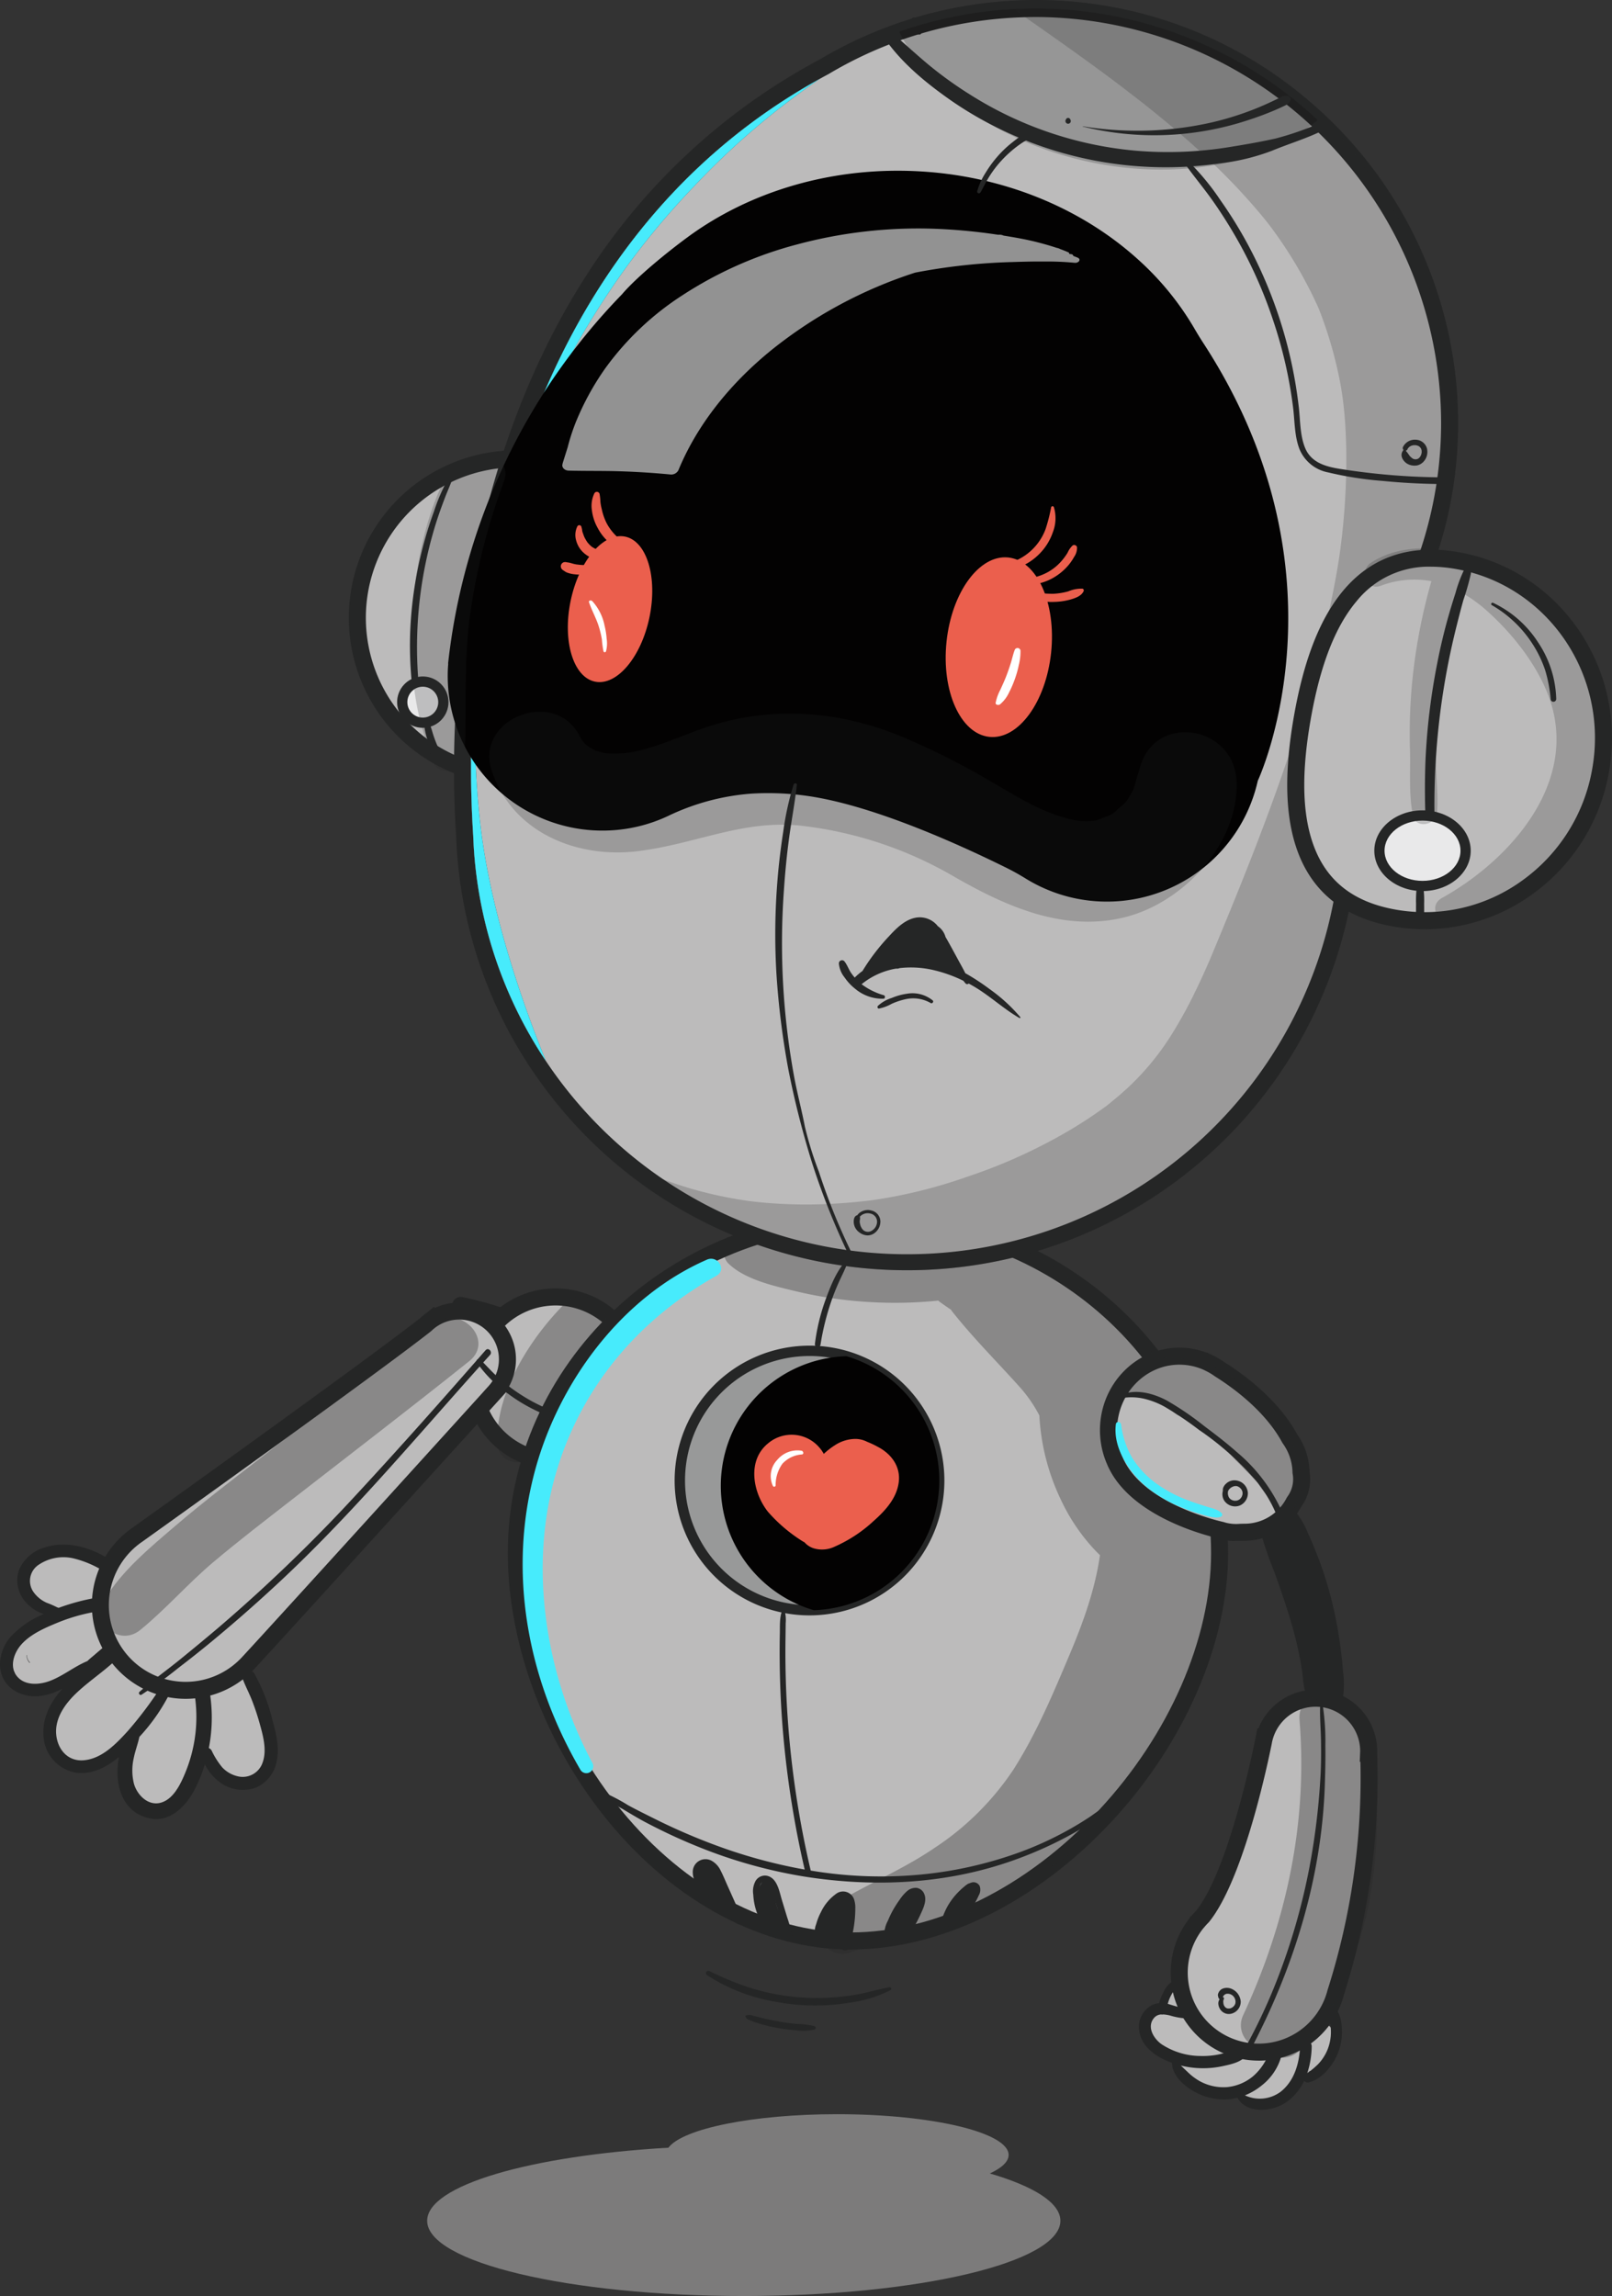 <svg id="Grupo_3098" data-name="Grupo 3098" xmlns="http://www.w3.org/2000/svg" xmlns:xlink="http://www.w3.org/1999/xlink" width="311.474" height="443.668" viewBox="0 0 311.474 443.668">
  <rect x="0" y="0" width="311.474" height="443.668" fill="#333333" stroke="none"/>
  <defs>
    <clipPath id="clip-path">
      <rect id="Rectángulo_545" data-name="Rectángulo 545" width="311.474" height="443.668" fill="none"/>
    </clipPath>
    <clipPath id="clip-path-3">
      <rect id="Rectángulo_533" data-name="Rectángulo 533" width="80.863" height="31.128" fill="none"/>
    </clipPath>
    <clipPath id="clip-path-4">
      <rect id="Rectángulo_534" data-name="Rectángulo 534" width="166.389" height="245.473" fill="none"/>
    </clipPath>
    <clipPath id="clip-path-5">
      <rect id="Rectángulo_535" data-name="Rectángulo 535" width="144.378" height="40.569" fill="none"/>
    </clipPath>
    <clipPath id="clip-path-6">
      <rect id="Rectángulo_536" data-name="Rectángulo 536" width="99.929" height="47.545" fill="none"/>
    </clipPath>
    <clipPath id="clip-path-7">
      <rect id="Rectángulo_537" data-name="Rectángulo 537" width="18.188" height="60.874" fill="none"/>
    </clipPath>
    <clipPath id="clip-path-8">
      <rect id="Rectángulo_538" data-name="Rectángulo 538" width="45.36" height="72.254" fill="none"/>
    </clipPath>
    <clipPath id="clip-path-9">
      <rect id="Rectángulo_539" data-name="Rectángulo 539" width="111.537" height="138.168" fill="none"/>
    </clipPath>
    <clipPath id="clip-path-10">
      <rect id="Rectángulo_540" data-name="Rectángulo 540" width="26.288" height="70.404" fill="none"/>
    </clipPath>
    <clipPath id="clip-path-11">
      <rect id="Rectángulo_541" data-name="Rectángulo 541" width="72.975" height="61.428" fill="none"/>
    </clipPath>
    <clipPath id="clip-path-12">
      <rect id="Rectángulo_542" data-name="Rectángulo 542" width="21.025" height="32.093" fill="none"/>
    </clipPath>
    <clipPath id="clip-path-13">
      <rect id="Rectángulo_543" data-name="Rectángulo 543" width="122.354" height="35.136" fill="none"/>
    </clipPath>
  </defs>
  <g id="Grupo_3096" data-name="Grupo 3096" clip-path="url(#clip-path)">
    <g id="Grupo_3095" data-name="Grupo 3095">
      <g id="Grupo_3094" data-name="Grupo 3094" clip-path="url(#clip-path)">
        <path id="Trazado_2918" data-name="Trazado 2918" d="M7.762,457.974c-.043.037-.078.079-.117.119a4.6,4.6,0,0,0-1.539,1.038,3.362,3.362,0,0,0-.78,3.478A4.973,4.973,0,0,0,8.067,465a17.4,17.4,0,0,0,3.343,1.2q.4.1.808.188c-1.035.45-2.046.955-3.012,1.47a17.533,17.533,0,0,0-5.27,3.716,5.848,5.848,0,0,0-.9,6.277,5.58,5.58,0,0,0,.636,1,1.965,1.965,0,0,0-.238.985,2.531,2.531,0,0,0,2.847,2.415,12.383,12.383,0,0,0,3.793-1.418,28.893,28.893,0,0,0,5.247-2.244c2.539-1.208,5.021-2.475,7.47-3.858a1.385,1.385,0,0,0,.572-1.907,1.823,1.823,0,0,0-.115-.879,13.635,13.635,0,0,1-.974-3.6,1.652,1.652,0,0,0-1.724-1.464c.061-.073.132-.138.188-.214a4.115,4.115,0,0,0,.754-1.791c.082-.5.013-1.028.126-1.521.2-.882.821-1.562.883-2.516.193-2.975-3.334-3.53-5.555-3.782-.119-.014-.239-.022-.358-.034a8.092,8.092,0,0,0-8.823.947m-1.769,17.48c.017.023.037.044.055.065a2.092,2.092,0,0,0,.61,1.437L6.571,477a2.158,2.158,0,0,1-.578-1.543" transform="translate(-0.851 -155.678)" fill="#bcbbbb"/>
        <path id="Trazado_2919" data-name="Trazado 2919" d="M26.518,485.331q-3.781,3.474-7.246,7.274c-2.031,2.231-4.6,4.737-4.9,7.914-.3,3.145,1.7,6.117,5.021,6.253,3.4.139,6.237-2.317,8.7-4.363.432-.36.849-.736,1.271-1.107a1.627,1.627,0,0,0-.263,1.128A1.755,1.755,0,0,0,29.7,503.5c-.287.89-.545,1.789-.747,2.7a5.162,5.162,0,0,0,.191,3.5,3.371,3.371,0,0,0,1.441,1.48c-.354,1.826,1.789,3.333,3.627,2.933.159-.035.325-.079.492-.128a4.374,4.374,0,0,0,3.753-1.325,2.4,2.4,0,0,0,.583-1.313,1.98,1.98,0,0,0,.782-1.327,2.486,2.486,0,0,0,1.46-2.533,13.467,13.467,0,0,0,2.429-7.587c0-.006.007-.013.012-.018.04.035.081.067.121.1a1.6,1.6,0,0,0-.015.466,11.547,11.547,0,0,0,4.057,7.662,5.977,5.977,0,0,0,7.348.46c2.585-1.935,1.711-5.022,1.043-7.657l-2.412-9.515c-.248-.98-1.3-1.97-2.4-1.376a14.849,14.849,0,0,1-6.019,1.775,1.8,1.8,0,0,0-1.55,1.674,1.647,1.647,0,0,0-.977-1.09c-2.055-.806-4.374-1.319-6.3-.269a1.677,1.677,0,0,0-1.375-.693,75.875,75.875,0,0,1-6.293-5.81,1.761,1.761,0,0,0-2.437-.287" transform="translate(-4.894 -165.511)" fill="#bcbbbb"/>
        <path id="Trazado_2920" data-name="Trazado 2920" d="M44.371,479.31a2.75,2.75,0,0,0,2.5,2.282,1.927,1.927,0,0,0,.968-.142,1.345,1.345,0,0,0,.646-.534,2.634,2.634,0,0,0,.81-.83,2.5,2.5,0,0,0-.267-2.931,2.6,2.6,0,0,0-3.029-.75,2.9,2.9,0,0,0-1.623,2.9m2.952-1.946c.042.007.084.016.126.026.013.007.115.039.136.047a3.116,3.116,0,0,1,.308.144l.011.005.072.044c.051.034.1.069.151.106a1.633,1.633,0,0,1,.427.456c.016.024.032.048.047.073,0,0,0,0,.008.017.028.055.053.109.075.166a.984.984,0,0,1,.079.284,1.721,1.721,0,0,1-.568,1.495.714.714,0,0,0-.207-.022l-.048,0H47.9a2.013,2.013,0,0,0-.26.011l-.124.009c-.022,0-.117-.006-.141-.007-.094,0-.188,0-.283,0H47.1c-.037,0-.074,0-.111-.007-.055,0-.111-.012-.166-.02-.03,0-.117-.025-.14-.028a2.421,2.421,0,0,1-.3-.113l-.1-.051-.041-.026c-.031-.02-.061-.041-.092-.063-.052-.038-.1-.079-.151-.121l-.018-.014a.112.112,0,0,0-.016-.022c-.042-.049-.084-.1-.122-.15s-.1-.175-.045-.059c-.028-.059-.059-.117-.084-.177-.005-.013-.022-.058-.034-.089s-.029-.121-.032-.144c-.012-.072-.018-.146-.022-.219,0-.016,0-.017,0-.024a.159.159,0,0,0,0-.032c.006-.065.011-.128.021-.193s.018-.1.03-.153.026-.082.041-.122.04-.1.063-.155c.009-.018.042-.086.051-.106a2.178,2.178,0,0,1,.211-.3l.054-.063.006-.007h0c.041-.038.082-.076.124-.111s.1-.076.155-.116l.023-.015.053-.03a1.926,1.926,0,0,1,.177-.079l.084-.029a1.8,1.8,0,0,1,.362-.049c.022,0,.045,0,.068,0,.061.006.121.012.18.022" transform="translate(-15.137 -162.52)" fill="#252626"/>
        <path id="Trazado_2921" data-name="Trazado 2921" d="M3.644,458.07a6.29,6.29,0,0,0,1.36,6.2,7.979,7.979,0,0,0,3.061,2.125c.124.049.252.1.383.144A18.059,18.059,0,0,0,1.987,471c-1.833,2.17-2.686,5.467-1.3,8.089,1.425,2.7,4.7,3.72,7.572,3.211a13.413,13.413,0,0,0,3.823-1.36c-2.2,2.448-3.845,5.417-3.688,8.811a7.583,7.583,0,0,0,6.011,7.384c3.245.559,6.158-.973,8.59-2.988-.985,5.082.458,10.8,6.045,11.887,3.739.73,6.664-2.172,8.331-5.162a26.683,26.683,0,0,0,2.21-5.307,9.583,9.583,0,0,0,3.38,3.806,7.414,7.414,0,0,0,6.59.657A6.9,6.9,0,0,0,53.5,494.8c.511-2.543-.165-5.211-.827-7.66a35.816,35.816,0,0,0-3.554-9.161,1.222,1.222,0,0,0-1.155-.47,1.179,1.179,0,0,0-.619.261,1.311,1.311,0,0,0-.381,1.481c.538,1.37,1.23,2.679,1.761,4.056s1,2.776,1.4,4.2c.665,2.387,1.5,5.262.624,7.7a4.057,4.057,0,0,1-4.94,2.645,5.871,5.871,0,0,1-2.865-1.69,15.048,15.048,0,0,1-2.051-3.249,1.14,1.14,0,0,0-.543-.483c.057-.3.115-.594.164-.891a30.752,30.752,0,0,0-.209-11.114c-.377-1.85-3.3-1.481-2.925.383a28.187,28.187,0,0,1-1.489,16.165c-.906,2.222-2.282,5.314-4.837,6.017-2.448.673-4.58-1.521-5.181-3.695a10.751,10.751,0,0,1-.036-4.908c.274-1.394.8-2.731,1.091-4.116a36.455,36.455,0,0,0,6.01-8.692,1.046,1.046,0,0,0-1.8-1.017A74.819,74.819,0,0,1,24.7,489.13c-2.263,2.478-5.033,5.4-8.588,5.663-3.1.227-5.057-2.219-5.261-5.123-.219-3.118,1.8-5.878,3.955-7.914,2.943-2.778,6.445-4.872,9.122-7.946a1.251,1.251,0,0,0-1.122-2.016,1,1,0,0,0-1.372-.137c-.993.933-2.056,1.792-3.085,2.686-.483.419-1.009.821-1.46,1.276-2.482,1.024-4.6,2.793-7.107,3.78-2.063.813-4.954,1.07-6.517-.864-1.5-1.859-.563-4.512.848-6.108,1.747-1.975,4.422-3.157,6.809-4.143a35.3,35.3,0,0,1,4.869-1.626q1.217-.305,2.452-.53a5.366,5.366,0,0,0,2.508-.778,1.083,1.083,0,0,0-.261-1.836,4.38,4.38,0,0,0-2.589,0q-1.311.244-2.6.581a41.731,41.731,0,0,0-4.023,1.261,18.631,18.631,0,0,0-2.251-1,6.228,6.228,0,0,1-2.535-2.053,3.729,3.729,0,0,1,.927-5.257,8.56,8.56,0,0,1,6.7-1.287,19.765,19.765,0,0,1,6.515,2.882c1.343.792,2.813-1.018,1.49-1.99-3.793-2.787-8.953-4.5-13.569-2.959a7.725,7.725,0,0,0-4.909,4.374" transform="translate(0 -154.645)" fill="#252626"/>
        <path id="Trazado_2922" data-name="Trazado 2922" d="M134.992,388.986c.256-.006.513,0,.771,0h0l.043,0c.117.008.234.014.352.022q.739.052,1.48.179t1.472.321c.233.062.463.133.694.2l.009,0,.061.022c.138.049.275.1.413.15a17.855,17.855,0,0,1,2.738,1.308c.236.139.47.284.7.427l.215.134.186.125c.46.312.912.643,1.365.969a1.316,1.316,0,0,0,1.853-.094,1.655,1.655,0,0,0-.018-2.053c-.189-.2-.385-.4-.582-.59a1.21,1.21,0,0,0,1.242-.746,1.6,1.6,0,0,0,.111-.954,3.205,3.205,0,0,0,.811.086,1.08,1.08,0,0,0,.892-.618,1.791,1.791,0,0,0-.588-2.531,13.408,13.408,0,0,0-1.646-.681c-.55-.277-1.113-.511-1.632-.723q-1.831-.747-3.69-1.372a60.359,60.359,0,0,0-7.75-2.085,1.669,1.669,0,0,0-1.931,1.643,2.476,2.476,0,0,0,.119.8,1.57,1.57,0,0,0-.209.763,2.357,2.357,0,0,0,.958,1.915,1.882,1.882,0,0,0-.476,1.663,2.041,2.041,0,0,0,2.031,1.715" transform="translate(-45.214 -129.848)" fill="#252626"/>
        <path id="Trazado_2923" data-name="Trazado 2923" d="M372.07,591.96c-.13-1.9-3.11-1.917-2.979,0a7.574,7.574,0,0,1-.024,1.266,1.414,1.414,0,0,0-2.032.933c-.059.3-.135.59-.221.877a1.508,1.508,0,0,0-2.408.188,6.567,6.567,0,0,0-.485.728,2.5,2.5,0,0,0-1.479.668,2.607,2.607,0,0,0-1.739.687,3.754,3.754,0,0,0-.463-.093c-.032,0-.064,0-.1,0a2.573,2.573,0,0,0-1.827-.617,3.055,3.055,0,0,0-.582.09,3.184,3.184,0,0,0-1.755-.11c-.029-.018-.051-.044-.082-.061a2.466,2.466,0,0,0-1.639-.309c-.032-.047-.061-.1-.093-.143a4.233,4.233,0,0,0-2.1-1.916,2.459,2.459,0,0,0-2.432.553c-.03.03-.051.064-.079.095a1.444,1.444,0,0,0-.873-.166c-.009-.021-.015-.043-.025-.064a10.084,10.084,0,0,0-1.6-2.124l-1.825-2.157a1.357,1.357,0,0,0-1.055-.482,3.971,3.971,0,0,0-2.006-1.46c.045-.172.091-.343.134-.515a1.174,1.174,0,0,0,.094-.263q.195-.878.391-1.756a1.4,1.4,0,0,0-.8-1.64,1.377,1.377,0,0,0-1.736.569c-.5,1.144-.933,2.306-1.362,3.477a1.765,1.765,0,0,0-1.369.822,4.232,4.232,0,0,0-.381.758,2,2,0,0,0-1.122,1.1,2.743,2.743,0,0,0,1.948,3.591,3.906,3.906,0,0,0,2.245,1.185,4.26,4.26,0,0,0,2.265,1.6,2.875,2.875,0,0,0,2.144,3.635,6.5,6.5,0,0,0,2.121,1.893,4.258,4.258,0,0,0,1.97.749c.1.011.194.015.292.018s.206.045.313.057a1.084,1.084,0,0,0,.766-.188,3.844,3.844,0,0,0,1.115-.505,2.9,2.9,0,0,0,2.443-.1c.028-.015.051-.034.076-.049,0,.038-.008.074-.005.113a3.088,3.088,0,0,0,.213.939,4.138,4.138,0,0,0,1.4,1.765,4.36,4.36,0,0,0,1.674.744,5.364,5.364,0,0,0,1.08.125,2.88,2.88,0,0,0,1.41-.317,1.445,1.445,0,0,0,.4-.365,4.057,4.057,0,0,0,1.348-.176c1.869-.586,2.963-2.356,3.643-4.079a4.729,4.729,0,0,0,.179-.559,3.358,3.358,0,0,0,.441-.618c.038-.018.074-.042.111-.062a2.336,2.336,0,0,0,.313.022,2.708,2.708,0,0,0,1.782-.783,1.428,1.428,0,0,0,1.717-.254,9.815,9.815,0,0,0,2.641-7.318" transform="translate(-114.619 -199.336)" fill="#bcbbbb"/>
        <path id="Trazado_2924" data-name="Trazado 2924" d="M170.631,396.31a15.851,15.851,0,1,1-15.851-15.851,15.851,15.851,0,0,1,15.851,15.851" transform="translate(-47.415 -129.848)" fill="#bcbbbb"/>
        <path id="Trazado_2925" data-name="Trazado 2925" d="M153.927,412.955a17.5,17.5,0,1,1,17.5-17.5,17.517,17.517,0,0,1-17.5,17.5m0-31.7a14.2,14.2,0,1,0,14.2,14.2,14.22,14.22,0,0,0-14.2-14.2" transform="translate(-46.563 -128.995)" fill="#252626"/>
        <path id="Trazado_2926" data-name="Trazado 2926" d="M287.346,422.147c0,35.667-35.329,74.952-71.32,74.952-35.15,0-64.57-39.285-64.57-74.952s30.42-64.582,67.945-64.582,67.945,28.915,67.945,64.582" transform="translate(-51.691 -122.034)" fill="#bcbbbb"/>
        <path id="Trazado_2927" data-name="Trazado 2927" d="M215.174,497.893c-16.786,0-33.822-9-46.738-24.7-12.2-14.825-19.479-34.226-19.479-51.9,0-36.518,31.218-66.228,69.591-66.228s69.592,29.71,69.592,66.228c0,17.383-8.451,36.813-22.606,51.975-14.609,15.649-32.965,24.624-50.36,24.624m3.375-139.534c-36.557,0-66.3,28.232-66.3,62.935,0,16.933,7,35.552,18.728,49.8,12.288,14.935,28.4,23.5,44.195,23.5,16.485,0,33.964-8.594,47.953-23.578,13.6-14.569,21.72-33.159,21.72-49.728,0-34.7-29.741-62.935-66.3-62.935" transform="translate(-50.838 -121.181)" fill="#252626"/>
        <path id="Trazado_2928" data-name="Trazado 2928" d="M249.557,421.346A25.059,25.059,0,0,1,225.3,446.4c-.263.007-.534.013-.8.013a25.065,25.065,0,1,1,25.057-25.064" transform="translate(-68.066 -135.251)" fill="#989999"/>
        <path id="Trazado_2929" data-name="Trazado 2929" d="M223.988,446.886a26.061,26.061,0,1,1,.835-.014c-.279.007-.556.014-.835.014m0-50.121a24.072,24.072,0,1,0,0,48.145c.262,0,.524-.007.78-.013a23.954,23.954,0,0,0,23.289-24.063,24.044,24.044,0,0,0-24.069-24.069" transform="translate(-67.554 -134.739)" fill="#252626"/>
        <path id="Trazado_2930" data-name="Trazado 2930" d="M253.653,421.875A25.059,25.059,0,0,1,229.4,446.926a25.063,25.063,0,0,1,6.3-49.087,25.07,25.07,0,0,1,17.956,24.036" transform="translate(-72.162 -135.78)" fill="#030202"/>
        <path id="Trazado_2931" data-name="Trazado 2931" d="M362.353,420.3a11.556,11.556,0,0,0-2.19-6.561c-3.492-6.448-10.029-11.169-13.513-13.355a13.543,13.543,0,0,0-2.124-1.252c-.128-.07-.2-.107-.2-.107l-.005,0a13.169,13.169,0,0,0-5.462-1.188c-7.568,0-13.7,6.4-13.7,14.3a14.751,14.751,0,0,0,1.278,6c.035.083.06.164.1.248.08.178.171.348.258.522.011.021.02.043.032.063,4.759,9.342,20.275,12.537,20.275,12.537,1.26.536,2.989.349,4.434.349a10.776,10.776,0,0,0,9.519-5.9,7.294,7.294,0,0,0,1.3-5.66" transform="translate(-110.973 -135.78)" fill="#bcbbbb"/>
        <path id="Trazado_2932" data-name="Trazado 2932" d="M348.8,432.688a8.452,8.452,0,0,1-3.041-.447c-1.755-.382-16.4-3.835-21.259-13.369l-.106-.211c-.076-.15-.152-.3-.221-.454-.035-.078-.065-.157-.094-.235a16.385,16.385,0,0,1-1.422-6.683c0-8.8,6.886-15.951,15.351-15.951a14.728,14.728,0,0,1,5.311.987l.069-.043.838.422.2.1a15.262,15.262,0,0,1,2.3,1.353c3.682,2.317,10.333,7.163,13.99,13.845a13.175,13.175,0,0,1,2.437,7.325,8.951,8.951,0,0,1-1.563,6.676,12.414,12.414,0,0,1-10.906,6.648c-.278,0-.568.008-.862.015-.329.008-.669.016-1.014.016m-10.794-34.056c-6.648,0-12.057,5.678-12.057,12.657a13.054,13.054,0,0,0,1.136,5.334c.039.093.061.148.08.2.061.145.111.24.161.337l.082.163c4.365,8.569,19.018,11.693,19.166,11.724l.31.1a8.022,8.022,0,0,0,2.846.234c.323-.009.64-.016.945-.016a9.139,9.139,0,0,0,8.06-5.019l.176-.269a5.718,5.718,0,0,0,.954-4.435l-.011-.158a9.9,9.9,0,0,0-1.877-5.63l-.115-.182c-3.3-6.1-9.525-10.6-12.941-12.745l-.09-.059a11.781,11.781,0,0,0-1.865-1.1l-.181-.093a11.477,11.477,0,0,0-4.78-1.041" transform="translate(-110.12 -134.926)" fill="#252626"/>
        <path id="Trazado_2933" data-name="Trazado 2933" d="M93.648,386.139l0,0-.036.029a9.35,9.35,0,0,0-1.315,1.059C82.052,395.289,41.45,424.347,36.626,427.8a16.481,16.481,0,1,0,21.366,24.828h0c10.219-11.081,47.663-52.4,47.663-52.4l0-.005a9.324,9.324,0,0,0-12-14.086" transform="translate(-10.045 -131.262)" fill="#bcbbbb"/>
        <path id="Trazado_2934" data-name="Trazado 2934" d="M108.656,390.831a11.01,11.01,0,0,1-1.739,8.519l.059.071-.954,1.062c-.373.413-37.565,41.447-47.671,52.405l-.945,1.024-.049-.032a18.129,18.129,0,1,1-22.513-28.3c4.576-3.272,45.186-32.335,55.516-40.458a10.994,10.994,0,0,1,1.41-1.137l1.263-1.043.176.221a10.826,10.826,0,0,1,2.446-.827,10.994,10.994,0,0,1,13,8.492m-6.034,8.495.959-1.062a7.68,7.68,0,0,0-7.25-12.7,7.627,7.627,0,0,0-2.634,1.1l-.111.072a7.785,7.785,0,0,0-1,.819l-.124.109c-10.286,8.1-51.108,37.315-55.729,40.62a14.835,14.835,0,1,0,19.2,22.368l.318-.342c9.574-10.394,40.522-44.523,46.376-50.982Z" transform="translate(-9.191 -130.409)" fill="#252626"/>
        <path id="Trazado_2935" data-name="Trazado 2935" d="M375.311,557.416a15.242,15.242,0,0,0,.844-2.428,136.651,136.651,0,0,0,6.36-45.951l-.031-.005c.013-.2.031-.405.031-.612a10.253,10.253,0,0,0-20.18-2.57l-.012,0s-.014.073-.04.207c-.051.213-.093.428-.13.646-.921,4.521-5.516,25.857-11.737,33.622a15.419,15.419,0,0,0-1.05,1.163l-.005,0h0a15.36,15.36,0,1,0,25.946,15.933l0-.007" transform="translate(-118.056 -170.019)" fill="#bcbbbb"/>
        <path id="Trazado_2936" data-name="Trazado 2936" d="M360.415,567.349a17.006,17.006,0,0,1-13.375-27.511l.086-.258.272-.182c.3-.357.614-.7.935-1.026,5.975-7.551,10.505-28.683,11.355-32.854.032-.2.082-.447.14-.694l.331-1.7.2.032a11.9,11.9,0,0,1,22.953,4.415c0,.125-.005.25-.013.373l.011.179a138.023,138.023,0,0,1-6.424,46.478,16.876,16.876,0,0,1-.779,2.307v.009l-.145.326a17.028,17.028,0,0,1-15.545,10.11m-10.739-25.536a13.714,13.714,0,1,0,23.241,14.164l.036-.081a13.633,13.633,0,0,0,.753-2.165l.031-.107a134.718,134.718,0,0,0,6.327-44.008l-.13-.019.067-1.7c.008-.108.016-.216.016-.326a8.606,8.606,0,0,0-16.939-2.158l-.051.2c-.045.2-.076.356-.1.516-1.244,6.115-5.762,26.5-12.075,34.379l-.121.136a13.517,13.517,0,0,0-.937,1.037Z" transform="translate(-117.202 -169.166)" fill="#252626"/>
        <path id="Trazado_2937" data-name="Trazado 2937" d="M166.26,165.308a30.721,30.721,0,1,1-30.721-30.721,30.721,30.721,0,0,1,30.721,30.721" transform="translate(-35.774 -45.934)" fill="#bcbbbb"/>
        <path id="Trazado_2938" data-name="Trazado 2938" d="M134.686,196.823a32.368,32.368,0,1,1,32.368-32.368,32.4,32.4,0,0,1-32.368,32.368m0-61.442a29.074,29.074,0,1,0,29.074,29.074,29.107,29.107,0,0,0-29.074-29.074" transform="translate(-34.92 -45.08)" fill="#252626"/>
        <path id="Trazado_2939" data-name="Trazado 2939" d="M300.9,24.052A79.507,79.507,0,0,0,247.492,2.506q-2.579-.03-5.118.1A79.815,79.815,0,0,0,223.4,5.879c-.007,0-.007.007-.013.007q-1.69.5-3.346,1.087-.405.138-.81.3a78.85,78.85,0,0,0-13.7,6.488C126.02,56.211,135.966,161.32,136.072,162.381A85.555,85.555,0,0,0,299.556,194.3q.821-1.808,1.555-3.669a1.119,1.119,0,0,0,.086-.2,85.114,85.114,0,0,0,5.27-20.861h.007V169.5a85.5,85.5,0,0,0,.626-10.368c0-.4-.007-.79-.013-1.186a126.828,126.828,0,0,1,10.552-39.1c.659-1.291,2.6-5.625,2.6-5.625A79.784,79.784,0,0,0,300.9,24.052M137.719,162.322l-.007-.105a199.336,199.336,0,0,1,4.835-58.249c6.607-28.16,22.758-66.088,62.175-87.9a146.528,146.528,0,0,0-24.214,20.67A153.606,153.606,0,0,0,167.8,51.791,163.615,163.615,0,0,0,155.938,70.6a139.382,139.382,0,0,0-8.188,17.877,154.792,154.792,0,0,0-6.824,23.674,135.175,135.175,0,0,0-2.714,22.4,163.793,163.793,0,0,0,.837,25.163c1.627,14.821,6.9,31.809,12.614,45.912l.1.257a83.609,83.609,0,0,1-14.044-43.56" transform="translate(-46.287 -0.853)" fill="#bcbbbb"/>
        <path id="Trazado_2940" data-name="Trazado 2940" d="M301.181,21.993q-2.461-2.292-5.072-4.361A81.066,81.066,0,0,0,246.666.006c-2.174-.026-4.348.033-6.509.178a81.688,81.688,0,0,0-17.851,3.195l-.467.007-.192.2c-.244.072-.494.152-.744.237-.751.231-1.5.481-2.253.744a81.45,81.45,0,0,0-14.781,6.9,121,121,0,0,0-44.983,41.525c-9.176,14.189-16.033,30.795-20.394,49.37a203.713,203.713,0,0,0-4.914,59.27A86.608,86.608,0,0,0,150.732,210.3a87.635,87.635,0,0,0,9.426,10.711c.152.145.3.29.448.422a87.2,87.2,0,0,0,145.9-47.611.022.022,0,0,1,.006-.013c.211-1.166.4-2.332.56-3.511l.2-.007v-1.548a87.77,87.77,0,0,0,.625-10.467c0-.369-.007-.744-.013-1.113A125.827,125.827,0,0,1,318.273,118.7c.686-1.35,2.543-5.487,2.642-5.7a80.78,80.78,0,0,0,6.079-25.782c.1-1.449.165-2.911.185-4.374a81.753,81.753,0,0,0-26-60.851m22.706,60.8a77.836,77.836,0,0,1-5.994,28.9c-.02.04-1.937,4.308-2.569,5.546l-.034.072A129.281,129.281,0,0,0,304.6,156.923l-.006.1v.105c.006.382.013.771.013,1.153a84.191,84.191,0,0,1-.612,10.17l-.007.059a83.884,83.884,0,0,1-167.113-7.042l-.007-.105a199.335,199.335,0,0,1,4.835-58.249c6.607-28.16,22.758-66.088,62.175-87.9.52-.29,1.047-.58,1.581-.863l.066-.033a77.9,77.9,0,0,1,14.214-6.646c1.015-.356,2.035-.692,3.043-.995l.468-.007.184-.191a78.192,78.192,0,0,1,20.084-3.155c1.034-.033,2.068-.04,3.109-.026a78.55,78.55,0,0,1,77.266,78.314c0,.4,0,.784-.006,1.179" transform="translate(-45.44 0)" fill="#252626"/>
        <path id="Trazado_2941" data-name="Trazado 2941" d="M205.58,23.1a146.528,146.528,0,0,0-24.214,20.67A153.606,153.606,0,0,0,168.66,58.821,163.615,163.615,0,0,0,156.8,77.633a139.382,139.382,0,0,0-8.188,17.877,154.792,154.792,0,0,0-6.824,23.674,135.175,135.175,0,0,0-2.714,22.4,163.793,163.793,0,0,0,.837,25.163c1.626,14.821,6.9,31.809,12.614,45.912l.1.257a83.615,83.615,0,0,1-14.044-43.56l-.007-.105A199.362,199.362,0,0,1,143.4,111c6.607-28.16,22.758-66.088,62.175-87.9" transform="translate(-47.145 -7.884)" fill="#47ebfc"/>
        <path id="Trazado_2942" data-name="Trazado 2942" d="M277.175,83.143c-.547-.837-1.063-1.7-1.565-2.561a55.706,55.706,0,0,0-10.524-13.017l0,0h0c-11-10.116-26.442-16.717-43.761-17.419-16.518-.669-31.768,4.15-43.365,12.573v0l-.041.032c-3.769,2.742-10.024,7.793-12.936,11.232A121.339,121.339,0,0,0,131.4,145.33h.03c-.031.39-.061.781-.077,1.175a29.9,29.9,0,0,0,37.473,30.108h0a29.539,29.539,0,0,0,4.979-1.8,44.845,44.845,0,0,1,16.1-4.358,53.7,53.7,0,0,1,10.7.405c12.426,1.709,28.82,9.046,38.745,13.957,1.257.622,2.475,1.31,3.668,2.047a29.721,29.721,0,0,0,5.1,2.51l.013.008v0a29.873,29.873,0,0,0,39.723-21.424v0s18.737-39.864-10.681-84.812" transform="translate(-44.82 -17.092)" fill="#030202"/>
        <path id="Trazado_2943" data-name="Trazado 2943" d="M125.934,203.92a3.971,3.971,0,1,1-3.971-3.971,3.971,3.971,0,0,1,3.971,3.971" transform="translate(-40.27 -68.241)" fill="#e9e9ea"/>
        <path id="Trazado_2944" data-name="Trazado 2944" d="M121.452,208.367a4.959,4.959,0,1,1,4.959-4.959,4.964,4.964,0,0,1-4.959,4.959m0-7.942a2.983,2.983,0,1,0,2.983,2.983,2.986,2.986,0,0,0-2.983-2.983" transform="translate(-39.758 -67.729)" fill="#252626"/>
        <path id="Trazado_2945" data-name="Trazado 2945" d="M277.564,179.785c1.009-9.571,6.351-16.852,11.931-16.264s9.284,8.824,8.275,18.4-6.351,16.852-11.93,16.264-9.284-8.824-8.275-18.4" transform="translate(-94.674 -55.797)" fill="#eb5f4d"/>
        <path id="Trazado_2946" data-name="Trazado 2946" d="M182.337,172.969c-1.611,7.738-6.327,13.3-10.531,12.425s-6.307-7.858-4.7-15.6,6.327-13.3,10.531-12.425,6.307,7.858,4.7,15.6" transform="translate(-56.848 -53.679)" fill="#eb5f4d"/>
        <g id="Grupo_3063" data-name="Grupo 3063" transform="translate(173.751 1.646)" opacity="0.2">
          <g id="Grupo_3062" data-name="Grupo 3062">
            <g id="Grupo_3061" data-name="Grupo 3061" clip-path="url(#clip-path-3)">
              <path id="Trazado_2947" data-name="Trazado 2947" d="M344.639,24.052c-9.815,8.24-26.375,11.784-43.817,8.155-17.568-3.656-31.414-13.635-37.046-25.235q1.66-.583,3.346-1.087c.007,0,.007-.007.013-.007a79.754,79.754,0,0,1,77.5,18.174" transform="translate(-263.776 -2.499)"/>
            </g>
          </g>
        </g>
        <path id="Trazado_2948" data-name="Trazado 2948" d="M128.025,139.351a35.055,35.055,0,0,0-3.142,7.025,73.383,73.383,0,0,0-2.349,7.68,76.586,76.586,0,0,0-2.229,15.458,72.179,72.179,0,0,0,.227,9.066c.074.831,1.372.849,1.312,0a80.208,80.208,0,0,1,3.7-30.791c.449-1.365.944-2.713,1.453-4.057.524-1.384,1.166-2.726,1.611-4.137.111-.353-.389-.536-.578-.244" transform="translate(-41.042 -47.51)" fill="#252626"/>
        <path id="Trazado_2949" data-name="Trazado 2949" d="M127.987,218.729c-.412-.985-.913-1.926-1.3-2.923q-.282-.722-.518-1.46c-.169-.528-.3-1.066-.51-1.579a.6.6,0,0,0-.644-.42.582.582,0,0,0-.509.576,12.6,12.6,0,0,0,.869,3.243c.2.54.418,1.07.656,1.593a11.347,11.347,0,0,0,.746,1.479.667.667,0,0,0,.827.271.654.654,0,0,0,.383-.781" transform="translate(-42.492 -72.47)" fill="#252626"/>
        <path id="Trazado_2950" data-name="Trazado 2950" d="M343.688,26.977a57.107,57.107,0,0,1-8.663,3.035c-2.992.664-6.043,1.194-9.07,1.676a73.836,73.836,0,0,1-18.107.668,71.768,71.768,0,0,1-31.966-10.891,75.872,75.872,0,0,1-7.646-5.484c-2.456-2.021-4.772-4.193-7.194-6.25-.738-.626-2.085.2-1.443,1.113,3.335,4.743,8.045,8.568,12.766,11.865a71.071,71.071,0,0,0,13.017,7.107c-.465.333-.912.688-1.336,1.024a20.822,20.822,0,0,0-2.82,2.706,22.573,22.573,0,0,0-2.277,3.135,13.324,13.324,0,0,0-1.585,3.5.341.341,0,0,0,.62.262c.607-1.057,1.121-2.153,1.777-3.186A21.038,21.038,0,0,1,282,34.327a22.954,22.954,0,0,1,2.608-2.44c.492-.393,1.005-.761,1.532-1.106.209-.137.43-.26.65-.385.319.128.636.26.956.384a73.175,73.175,0,0,0,36.363,4.054,41.719,41.719,0,0,0,10.2-2.456c3.305-1.372,6.762-2.386,9.97-3.99.769-.385.224-1.737-.595-1.411" transform="translate(-88.542 -3.247)" fill="#252626"/>
        <g id="Grupo_3066" data-name="Grupo 3066" transform="translate(115.166)" opacity="0.22">
          <g id="Grupo_3065" data-name="Grupo 3065">
            <g id="Grupo_3064" data-name="Grupo 3064" clip-path="url(#clip-path-4)">
              <path id="Trazado_2951" data-name="Trazado 2951" d="M341.224,87.219A80.8,80.8,0,0,1,335.145,113c-.1.217-1.956,4.354-2.641,5.7a125.851,125.851,0,0,0-10.388,38.462c.007.369.013.744.013,1.113a87.636,87.636,0,0,1-.626,10.467v1.548l-.2.007c-.165,1.179-.349,2.345-.56,3.511a.02.02,0,0,0-.007.013c-1.989,5.256-3.992,10.546-6.159,15.743a1.115,1.115,0,0,1-.086.2c-.507,1.232-1.021,2.45-1.555,3.669-1.811,4.156-3.755,8.247-5.889,12.212a73.843,73.843,0,0,1-6.778,10.361,87.173,87.173,0,0,1-125.438,5.421,8.749,8.749,0,0,1,1.693.784q2.322,1.4,4.723,2.655,2.006,1.047,4.071,1.989a22.5,22.5,0,0,0,2.74,1.12c.079.033.171.066.263.1,1.627.6,3.274,1.14,4.934,1.634a80.428,80.428,0,0,0,9.143,2.062c.152.026,1.311.2,1.785.283.415.053,1.212.151,1.324.158q2.352.257,4.7.389a93.119,93.119,0,0,0,9.492.046c1.772-.086,3.531-.211,5.3-.375.883-.086,1.759-.178,2.641-.283.132-.013.224-.026.31-.033.066-.013.132-.02.217-.033a96.36,96.36,0,0,0,18.576-4.6,100.922,100.922,0,0,0,14.795-6.271,89.455,89.455,0,0,0,8-4.637c1.212-.79,2.4-1.614,3.57-2.464.165-.112.27-.191.349-.244.04-.033.066-.059.112-.092.422-.336.843-.678,1.252-1.028a50.82,50.82,0,0,0,10.948-12.232,86.584,86.584,0,0,0,4.644-8.333c.665-1.344,1.3-2.707,1.923-4.077.31-.685.613-1.377.916-2.068.04-.079.441-1.041.441-1.041,10.039-24.036,19.84-48.916,24.339-74.658,1.844-10.572,2.582-25.736.6-36.183a79.827,79.827,0,0,0-2.523-9.821c-.408-1.271-.869-2.523-1.337-3.781-.079-.217-.145-.389-.2-.534-.224-.514-.448-1.028-.692-1.535a83.319,83.319,0,0,0-8.425-14.142c-.237-.329-.685-.9-.8-1.061-.3-.369-.586-.738-.889-1.107q-1.284-1.551-2.615-3.05-2.678-3.023-5.559-5.869c-3.873-3.84-8-7.424-12.226-10.875q-1.887-1.541-3.82-3.043c-.441-.343-1.871-1.436-2.365-1.825q-3-2.292-6.054-4.525c-4.42-3.228-8.893-6.376-13.378-9.505-.165-.119-.323-.231-.487-.343a11.868,11.868,0,0,1-1.5-1.232,11.024,11.024,0,0,1-1.37-1.568c2.161-.145,4.334-.2,6.508-.178a81.064,81.064,0,0,1,49.443,17.627,109.339,109.339,0,0,1,18.9,23.615c8.319,14.248,11.725,29.984,11.988,45.971" transform="translate(-174.836 0)" fill="#252626"/>
            </g>
          </g>
        </g>
        <path id="Trazado_2952" data-name="Trazado 2952" d="M439.007,204.686c-3.355,19.074-21.2,31.875-39.864,28.593s-21.133-19.658-17.778-38.731,11.265-33.622,29.926-30.34,31.071,21.405,27.716,40.479" transform="translate(-129.725 -55.884)" fill="#bcbbbb"/>
        <path id="Trazado_2953" data-name="Trazado 2953" d="M404.183,234.59a35.637,35.637,0,0,1-6.181-.541c-9.278-1.632-15.471-6.51-18.406-14.5-2.414-6.572-2.646-15.122-.708-26.14s5.073-18.976,9.586-24.329c5.484-6.507,12.969-8.979,22.247-7.347,19.527,3.434,32.559,22.449,29.053,42.386a36.866,36.866,0,0,1-14.854,23.733,35.453,35.453,0,0,1-20.736,6.738m1.169-70.056a17.852,17.852,0,0,0-14.36,6.669c-4.127,4.9-7.026,12.348-8.86,22.778s-1.653,18.422.557,24.433c2.536,6.9,7.732,10.956,15.884,12.39A32.085,32.085,0,0,0,423,225.176a33.592,33.592,0,0,0,13.531-21.627l1.622.285-1.622-.285c3.192-18.149-8.642-35.452-26.379-38.572a27.733,27.733,0,0,0-4.8-.443" transform="translate(-128.869 -55.032)" fill="#252626"/>
        <path id="Trazado_2954" data-name="Trazado 2954" d="M421.284,246.031c0,3.762-3.727,6.811-8.325,6.811s-8.325-3.049-8.325-6.811,3.728-6.811,8.325-6.811,8.325,3.049,8.325,6.811" transform="translate(-138.099 -81.644)" fill="#e9e9ea"/>
        <path id="Trazado_2955" data-name="Trazado 2955" d="M412.448,253.319c-5.135,0-9.313-3.5-9.313-7.8s4.178-7.8,9.313-7.8,9.313,3.5,9.313,7.8-4.178,7.8-9.313,7.8m0-13.623c-4.046,0-7.337,2.612-7.337,5.823s3.292,5.824,7.337,5.824,7.337-2.612,7.337-5.824-3.292-5.823-7.337-5.823" transform="translate(-137.587 -81.132)" fill="#252626"/>
        <path id="Trazado_2956" data-name="Trazado 2956" d="M425.477,167.2a25.971,25.971,0,0,0-1.58,4.293q-.72,2.228-1.361,4.48c-.869,3.049-1.6,6.142-2.2,9.255a125.407,125.407,0,0,0-2.248,18.7c-.139,3.533-.133,7.073-.019,10.607a.881.881,0,0,0,1.76,0,141.576,141.576,0,0,1,4.278-36.669c.415-1.666.839-3.328,1.306-4.98a49.917,49.917,0,0,0,1.45-5.1c.134-.789-.948-1.4-1.383-.583" transform="translate(-142.654 -56.934)" fill="#252626"/>
        <path id="Trazado_2957" data-name="Trazado 2957" d="M416.936,263.458a21.2,21.2,0,0,0-.09-2.723.722.722,0,0,0-1.383,0,21.2,21.2,0,0,0-.086,2.723c-.012.879,0,1.759,0,2.638a.78.78,0,1,0,1.559,0c0-.879.011-1.759,0-2.638" transform="translate(-141.763 -88.812)" fill="#252626"/>
        <path id="Trazado_2958" data-name="Trazado 2958" d="M446.437,184.409a20.958,20.958,0,0,0-8.642-7.574c-.292-.137-.546.275-.257.44a22.976,22.976,0,0,1,7.978,7.673,22.226,22.226,0,0,1,2.348,4.961,26.673,26.673,0,0,1,1.037,5.5.54.54,0,0,0,1.08,0,20.607,20.607,0,0,0-3.544-11" transform="translate(-149.285 -60.343)" fill="#252626"/>
        <path id="Trazado_2959" data-name="Trazado 2959" d="M357.289,28.142a1.85,1.85,0,0,0-1.518.262c-.64.319-1.285.627-1.933.93q-1.781.832-3.618,1.539a58.259,58.259,0,0,1-7.662,2.351,64.6,64.6,0,0,1-15.757,1.6,65.606,65.606,0,0,1-9.213-.839c-.028,0-.041.037-.012.045a57.765,57.765,0,0,0,32.122-1.29q2.244-.724,4.425-1.626c.688-.285,1.371-.58,2.046-.9s1.319-.546,1.553-1.313a.63.63,0,0,0-.431-.759" transform="translate(-108.38 -9.578)" fill="#252626"/>
        <path id="Trazado_2960" data-name="Trazado 2960" d="M313.544,35.059a.4.4,0,0,0-.059-.113c0-.009-.007-.019-.011-.029l-.045-.107a.342.342,0,0,0-.115-.126.227.227,0,0,0-.1-.057.339.339,0,0,0-.173-.039l-.119.016-.107.045a.5.5,0,0,0-.206.267l-.01.027a.409.409,0,0,0-.034.053.525.525,0,0,0,.476.721l.138-.018a.517.517,0,0,0,.23-.134l.081-.105a.511.511,0,0,0,.071-.263c-.006-.046-.013-.092-.018-.138" transform="translate(-106.661 -11.805)" fill="#252626"/>
        <path id="Trazado_2961" data-name="Trazado 2961" d="M246.064,277.94a4.97,4.97,0,0,0,1.114,2.782,9.783,9.783,0,0,0,2.06,2.2,8.1,8.1,0,0,0,5.455,1.9c.351-.02.373-.573.057-.67a13.14,13.14,0,0,1-4.292-2.128,14.311,14.311,0,0,1,6.411-2.975c.1-.017.2-.028.3-.044a1.047,1.047,0,0,0,.605-.09,19.094,19.094,0,0,1,6.641.391,27.017,27.017,0,0,1,5.712,2.054c.146.184.29.37.451.543a.408.408,0,0,0,.57-.016c.6.325,1.189.667,1.77,1.036,2.765,1.755,5.2,3.99,8.032,5.627a.124.124,0,0,0,.166-.18,31.979,31.979,0,0,0-5.962-5.434,42.724,42.724,0,0,0-4.658-3.044c-.408-.837-.873-1.647-1.318-2.465-.729-1.339-1.445-2.685-2.2-4.008-.1-.174-.2-.35-.307-.526a3.679,3.679,0,0,0-1.472-2.074,4.44,4.44,0,0,0-3.957-1.7c-2.24.263-3.987,2.007-5.436,3.581a40.347,40.347,0,0,0-5.174,6.763,11.384,11.384,0,0,0-1.5,1.281,10.637,10.637,0,0,1-.678-.87c-.5-.724-.765-1.585-1.317-2.273a.609.609,0,0,0-1.065.333" transform="translate(-83.979 -91.839)" fill="#252626"/>
        <path id="Trazado_2962" data-name="Trazado 2962" d="M242.868,321.909a119.488,119.488,0,0,1-7.047-17.125,66.584,66.584,0,0,1-2.693-8.689c-.58-3.027-1.373-6.009-1.961-9.036a142.581,142.581,0,0,1-2.089-36.535c.229-3.444.561-6.886,1.025-10.307.458-3.376,1.109-6.734,1.478-10.12.04-.371-.515-.406-.622-.084a55.414,55.414,0,0,0-1.987,9c-.472,3.054-.858,6.127-1.108,9.207a128.785,128.785,0,0,0-.211,18.612,156.653,156.653,0,0,0,2.275,18.18,173.3,173.3,0,0,0,4.571,18.043,141.463,141.463,0,0,0,7.756,19.213c.19.41.828.051.613-.358" transform="translate(-77.614 -78.427)" fill="#252626"/>
        <path id="Trazado_2963" data-name="Trazado 2963" d="M347.258,49.105a.023.023,0,0,0,0,.046.023.023,0,0,0,0-.046" transform="translate(-118.509 -16.759)" fill="#252626"/>
        <path id="Trazado_2964" data-name="Trazado 2964" d="M397.22,108.449a131.016,131.016,0,0,1-19.711-1.649c-2.752-.444-5.51-1.242-6.654-4.056-1.008-2.479-.916-5.353-1.225-7.974A87.376,87.376,0,0,0,359.5,62.9a83.5,83.5,0,0,0-4.955-7.941,47.945,47.945,0,0,0-6.013-7.357c-.346-.327-.995.111-.691.534,1.681,2.34,3.542,4.548,5.2,6.907s3.207,4.814,4.639,7.325a86.967,86.967,0,0,1,7.024,15.8,86.025,86.025,0,0,1,3.864,17.009c.3,2.6.25,5.392,1.225,7.857a7.5,7.5,0,0,0,5.478,4.45,67.713,67.713,0,0,0,10.615,1.658q5.651.56,11.335.6a.649.649,0,0,0,0-1.3" transform="translate(-118.687 -16.208)" fill="#252626"/>
        <path id="Trazado_2965" data-name="Trazado 2965" d="M416.02,130.641a2.308,2.308,0,0,0-2.108-1.65,2.553,2.553,0,0,0-2.508,1.392.521.521,0,0,0,.079.58c-.049.078-.1.159-.146.237-.028.043-.059.082-.082.126-.015.029-.028.066-.04.095s-.014.034-.019.045a1.375,1.375,0,0,0,.017.989,2.412,2.412,0,0,0,1.349,1.342,2.9,2.9,0,0,0,1.559.157,2.4,2.4,0,0,0,1.232-.705,2.789,2.789,0,0,0,.668-2.608m-1.026.887c0,.02-.007.05-.01.063-.008.04-.016.079-.026.118-.02.079-.044.156-.072.232-.006.016-.026.057-.031.07-.015.031-.029.061-.045.092a2.253,2.253,0,0,1-.125.206c-.017.024-.1.125-.009.014-.026.03-.051.061-.078.091-.053.059-.112.111-.171.165a1.23,1.23,0,0,1-.111.072c-.035.019-.07.036-.106.054h0l-.009,0c-.08.023-.159.045-.24.065l-.011,0h-.014c-.045,0-.091.005-.137,0s-.086,0-.13-.007l-.067-.013c-.044-.01-.088-.022-.132-.034l-.088-.028-.007,0c-.032-.018-.072-.047-.083-.055-.026-.016-.051-.034-.076-.052l.068.053c-.043,0-.277-.226-.34-.265l-.022-.019c-.047-.041-.092-.084-.136-.128s-.064-.068-.094-.1l-.023-.028-.005-.008-.076-.117a1.3,1.3,0,0,0-.121-.161c-.021-.036-.159-.227-.173-.248a1.654,1.654,0,0,0-.2-.244c-.023-.031-.045-.063-.07-.092,0,0-.027-.032-.039-.044a.43.43,0,0,1-.036-.087.424.424,0,0,0,.294-.222,1.794,1.794,0,0,1,.115-.209c.006-.01.034-.048.042-.06l.049-.058c.053-.058.111-.109.169-.163.009-.007.005-.006.01-.011a.127.127,0,0,0,.013-.007c.043-.029.086-.059.132-.086s.119-.065.181-.095l.055-.024c.037-.014.075-.026.113-.038.063-.019.128-.036.193-.05.04-.009.079-.014.118-.022-.143.028.029,0,.06,0,.08-.006.16-.007.24-.005.04,0,.08,0,.119.007.011,0,.031,0,.049.008.067.013.133.024.2.043.038.011.075.022.113.035.019.006.082.034.1.039.055.028.111.054.163.087.03.018.059.039.088.059.055.053.114.1.165.158.009.011.034.043.045.058.02.03.042.059.061.091s.039.069.057.1c.005.01.014.031.021.049.022.063.044.125.06.19.009.039.016.078.025.117l0,.008v0a2.642,2.642,0,0,1,.009.28c0,.05-.007.1-.012.15" transform="translate(-140.309 -44.021)" fill="#252626"/>
        <path id="Trazado_2966" data-name="Trazado 2966" d="M411.235,132.752v0c-.01.024-.018.042,0,0" transform="translate(-140.348 -45.306)" fill="#252626"/>
        <path id="Trazado_2967" data-name="Trazado 2967" d="M411.244,132.721l0,.009c.011-.028.025-.059,0-.009" transform="translate(-140.354 -45.288)" fill="#252626"/>
        <path id="Trazado_2968" data-name="Trazado 2968" d="M257.688,294.343a8.279,8.279,0,0,0,2.443-.913,13.317,13.317,0,0,1,2.763-.91,6.746,6.746,0,0,1,4.776.752c.306.192.675-.267.393-.508a6.21,6.21,0,0,0-4.976-1.286,11.882,11.882,0,0,0-2.931.815,6.98,6.98,0,0,0-2.68,1.538c-.153.178-.069.536.212.512" transform="translate(-87.849 -99.455)" fill="#252626"/>
        <g id="Grupo_3069" data-name="Grupo 3069" transform="translate(94.555 137.537)" opacity="0.22">
          <g id="Grupo_3068" data-name="Grupo 3068">
            <g id="Grupo_3067" data-name="Grupo 3067" clip-path="url(#clip-path-5)">
              <path id="Trazado_2969" data-name="Trazado 2969" d="M287.9,222.035c-.568-10.485-15.586-13.123-18.635-2.522-.33,1.146-.721,2.294-.986,3.457-.134.37-.217.611-.256.742-.175.352-.342.707-.537,1.049-.259.453-.543.891-.837,1.322l-.294.343c-.253.247-2.225,1.9-1.823,1.7-.528.342-1.069.661-1.621.964.844-.5-1.719.615-2.2.714a12.733,12.733,0,0,1-5.683-.448c-5.167-1.377-9.423-4.1-14.355-6.955a143.987,143.987,0,0,0-17.49-8.821c-12.417-5.089-25.555-6.019-38.312-1.586-5.106,1.774-11.117,4.671-16.057,4.853q-1.2.059-2.4,0-2.159-.163-.5-.052a17.787,17.787,0,0,1-1.806-.493q1.216.626-.306-.132a15.643,15.643,0,0,1-1.357-.808c-.111-.1-.256-.233-.447-.4l-.37-.406a15.6,15.6,0,0,1-.814-1.386c-4.961-8.955-20.143-2.933-16.789,7.078,4.015,11.988,16.63,17.007,28.467,15.459,11.206-1.466,19.827-5.966,30.911-4.933A75.7,75.7,0,0,1,232.9,240.4c10.139,5.863,21.48,11.079,33.441,8.1,11.262-2.8,22.218-14.338,21.561-26.471" transform="translate(-143.547 -208.799)" fill="#252626"/>
            </g>
          </g>
        </g>
        <path id="Trazado_2970" data-name="Trazado 2970" d="M173.4,176.272a9.861,9.861,0,0,1,2.382,4.753,14.486,14.486,0,0,1,.4,2.512,6.019,6.019,0,0,1-.13,2.473c-.066.175-.416.186-.475,0a16.514,16.514,0,0,1-.312-2.3,19.059,19.059,0,0,0-.605-2.537c-.495-1.6-1.368-3.105-1.892-4.7-.1-.311.4-.43.628-.2" transform="translate(-58.963 -60.121)" fill="#fff"/>
        <path id="Trazado_2971" data-name="Trazado 2971" d="M292.9,200.994a6.547,6.547,0,0,0,1.723-2.246,19.855,19.855,0,0,0,1.163-2.691,19.442,19.442,0,0,0,.756-2.687,10.656,10.656,0,0,0,.318-2.808.585.585,0,0,0-1.1-.124c-.335.864-.521,1.783-.8,2.663-.27.858-.569,1.715-.9,2.56s-.718,1.673-1.092,2.506a9.018,9.018,0,0,0-.909,2.539c-.043.381.546.5.835.289" transform="translate(-99.68 -64.881)" fill="#fff"/>
        <path id="Trazado_2972" data-name="Trazado 2972" d="M302.814,148.7a.281.281,0,0,0-.537,0,33.424,33.424,0,0,1-1.061,4.176,10.7,10.7,0,0,1-10.111,7.021.549.549,0,0,0,0,1.1,11.122,11.122,0,0,0,8.949-3.338,10.894,10.894,0,0,0,2.543-4.11,7.461,7.461,0,0,0,.216-4.845" transform="translate(-99.172 -50.681)" fill="#eb5f4d"/>
        <path id="Trazado_2973" data-name="Trazado 2973" d="M309.029,160.29a.566.566,0,0,0-.828-.337,4.159,4.159,0,0,0-.981,1.395,11.363,11.363,0,0,1-.99,1.39,9.907,9.907,0,0,1-2.744,2.326,10.326,10.326,0,0,1-3.658,1.239,12.41,12.41,0,0,1-1.941.081,9.277,9.277,0,0,0-1.951-.061.3.3,0,0,0-.132.5,3.756,3.756,0,0,0,1.933.677,9.32,9.32,0,0,0,2.159.077,10.637,10.637,0,0,0,4.251-1.2,11.036,11.036,0,0,0,3.118-2.475,9.965,9.965,0,0,0,1.2-1.719,3.046,3.046,0,0,0,.561-1.9" transform="translate(-100.926 -54.564)" fill="#eb5f4d"/>
        <path id="Trazado_2974" data-name="Trazado 2974" d="M311.362,172.667a6.514,6.514,0,0,0-2.743.522,13.118,13.118,0,0,1-2.838.464,17.247,17.247,0,0,1-5.79-.9c-.493-.152-.717.522-.333.79a10.424,10.424,0,0,0,6.123,1.684,12.849,12.849,0,0,0,3.182-.439c.93-.26,2.186-.676,2.607-1.613a.352.352,0,0,0-.207-.51" transform="translate(-102.205 -58.917)" fill="#eb5f4d"/>
        <path id="Trazado_2975" data-name="Trazado 2975" d="M180.489,154.613a5.435,5.435,0,0,0-1.205-.964,10.184,10.184,0,0,1-1.107-.962,10.032,10.032,0,0,1-1.734-2.354,11.159,11.159,0,0,1-.934-2.686,10.616,10.616,0,0,1-.263-1.392,10.9,10.9,0,0,0-.166-1.582.547.547,0,0,0-.987-.129,5.54,5.54,0,0,0-.495,3.289,9.193,9.193,0,0,0,1.117,3.426,9.695,9.695,0,0,0,3.482,3.748,3.455,3.455,0,0,0,1.7.648c.472-.028.93-.586.6-1.041" transform="translate(-59.232 -49.245)" fill="#eb5f4d"/>
        <path id="Trazado_2976" data-name="Trazado 2976" d="M175.618,159.031a8.677,8.677,0,0,1-1.126.009,3.361,3.361,0,0,1-.987-.156c-.186-.048-.372-.09-.555-.15-.076-.025-.152-.053-.226-.082-.012-.007-.165-.074-.167-.074a4.832,4.832,0,0,1-.5-.285c-.068-.045-.136-.094-.2-.143-.018-.018-.132-.115-.132-.115a5.04,5.04,0,0,1-.393-.4c-.062-.07-.124-.14-.184-.211-.026-.032-.036-.041-.041-.047s-.013-.024-.038-.062a7.69,7.69,0,0,1-.558-.973c-.09-.2-.227-.6-.332-.891a2.438,2.438,0,0,1-.1-.5c-.026-.2-.093-.393-.138-.592a.422.422,0,0,0-.762-.1,3.757,3.757,0,0,0-.249,2.752,4.877,4.877,0,0,0,1.478,2.412A5.419,5.419,0,0,0,173,160.706a5.044,5.044,0,0,0,1.49.014,4.08,4.08,0,0,0,1.449-.5c.532-.287.321-1.261-.323-1.194" transform="translate(-57.605 -52.578)" fill="#eb5f4d"/>
        <path id="Trazado_2977" data-name="Trazado 2977" d="M170.318,166.034a.773.773,0,0,0-.715-.545c-.436-.025-.873-.026-1.309-.063-.042,0-.4-.041-.155-.013-.168-.02-.334-.044-.5-.059l-.035,0-.033-.007c-.107-.019-.215-.036-.323-.058-.431-.088-.842-.244-1.275-.321.1.018-.507-.074-.248-.024a1.229,1.229,0,0,0-.6-.041.825.825,0,0,0-.622.776.881.881,0,0,0,.251.63,2.322,2.322,0,0,0,.238.177c.085.06.092.059.018,0a3.572,3.572,0,0,0,.6.387,5.639,5.639,0,0,0,1.622.379,5.2,5.2,0,0,0,1.23.016,7.041,7.041,0,0,0,.8-.117,3.892,3.892,0,0,0,.714-.278.743.743,0,0,0,.341-.838" transform="translate(-56.141 -56.272)" fill="#eb5f4d"/>
        <g id="Grupo_3072" data-name="Grupo 3072" transform="translate(108.656 44.151)" opacity="0.57">
          <g id="Grupo_3071" data-name="Grupo 3071">
            <g id="Grupo_3070" data-name="Grupo 3070" clip-path="url(#clip-path-6)">
              <path id="Trazado_2978" data-name="Trazado 2978" d="M264.5,72.65c-.275-.114-.553-.219-.829-.329-.006-.15-.115-.292-.364-.326l-.412-.058a.28.28,0,0,0-.2-.317c-.5-.225-1.028-.431-1.564-.626a1.887,1.887,0,0,0-.419-.173c-.108-.03-.219-.052-.328-.08-1.225-.41-2.491-.764-3.744-1.083-2.089-.532-4.276-.912-6.436-1.258a1.759,1.759,0,0,0-.827-.17c-.078,0-.156.006-.235.008a108.437,108.437,0,0,0-12.31-1.159,90.319,90.319,0,0,0-26.5,3.023,75.827,75.827,0,0,0-22.115,9.789,55.456,55.456,0,0,0-15.011,14.216,52.147,52.147,0,0,0-5.588,10.2.947.947,0,0,0-.049.088c-.017.051-.033.1-.05.155a38.5,38.5,0,0,0-1.524,4.72q-.488,1.552-.972,3.106a.683.683,0,0,0-.031.189c-.2.516.285,1.223,1.176,1.248,3.292.092,6.585.024,9.879.128s6.575.314,9.844.626a1.556,1.556,0,0,0,1.487-.821c3.552-8.636,9.835-16.646,18.132-23.351A86.881,86.881,0,0,1,233.13,75.555a115.191,115.191,0,0,1,18.892-2.049c1.977-.061,3.957-.119,5.936-.094a54.855,54.855,0,0,1,5.96.242c.8.1,1.379-.675.584-1" transform="translate(-164.954 -67.026)" fill="#fff"/>
            </g>
          </g>
        </g>
        <path id="Trazado_2979" data-name="Trazado 2979" d="M253.943,355.086a2.64,2.64,0,0,0-2.52.522,2.072,2.072,0,0,0-.306.37c-.344.036-.577.414-.64.729a2.512,2.512,0,0,0,.2,1.6,2.673,2.673,0,0,0,1.009,1.105,2.722,2.722,0,0,0,1.33.456,2.269,2.269,0,0,0,1.342-.385,2.784,2.784,0,0,0,1.219-2.4,2.231,2.231,0,0,0-1.632-2m-.431,4.054a1.4,1.4,0,0,1-1.147-.211,1.51,1.51,0,0,1-.361-.4,2.42,2.42,0,0,1-.159-.282c-.024-.049-.045-.1-.067-.15l-.03-.065-.007-.019a4.8,4.8,0,0,1-.149-.626s-.007-.058-.01-.1,0-.106,0-.159.007-.093.009-.14c.007-.03.013-.061.018-.09a2.176,2.176,0,0,0,.037-.414.583.583,0,0,0-.053-.219,2.048,2.048,0,0,1,2-.623,1.61,1.61,0,0,1,1.337,1.688,2.046,2.046,0,0,1-1.411,1.809" transform="translate(-85.468 -121.149)" fill="#252626"/>
        <g id="Grupo_3075" data-name="Grupo 3075" transform="translate(79.473 88.125)" opacity="0.22">
          <g id="Grupo_3074" data-name="Grupo 3074">
            <g id="Grupo_3073" data-name="Grupo 3073" clip-path="url(#clip-path-7)">
              <path id="Trazado_2980" data-name="Trazado 2980" d="M132.172,134.688a3.54,3.54,0,0,0-4.054,1.618c-4.459,7.867-6.432,17.628-7.179,26.549-.738,8.812-.2,19.148,3.174,27.424.045.11.1.2.154.3q.166.887.362,1.761c.831,3.664,6.2,2.68,6.348-.859.368-9.039-.211-17.919,1.016-26.95a122.843,122.843,0,0,1,6.582-25.941c1.479-4.008-3.68-6.135-6.4-3.905" transform="translate(-120.65 -133.785)" fill="#252626"/>
            </g>
          </g>
        </g>
        <g id="Grupo_3078" data-name="Grupo 3078" transform="translate(263.759 105.97)" opacity="0.22">
          <g id="Grupo_3077" data-name="Grupo 3077">
            <g id="Grupo_3076" data-name="Grupo 3076" clip-path="url(#clip-path-8)">
              <path id="Trazado_2981" data-name="Trazado 2981" d="M444.4,188.559c-2.859-8.712-9.634-17.384-17.083-22.683-6.985-4.969-18.256-7.163-25.807-2.195-2.174,1.431-.856,5.417,1.872,4.44a18.43,18.43,0,0,1,9.854-.922,109.887,109.887,0,0,0-3.821,20.678,105.325,105.325,0,0,0-.307,12.266c.088,4.092-.256,8.269.559,12.3.558,2.765,4.511,1.914,4.68-.634.258-3.874-.371-7.781-.169-11.671.2-3.873.672-7.8,1.109-11.655a185.459,185.459,0,0,1,3.424-19.284,28.7,28.7,0,0,1,5.577,4.029c5.388,4.885,10.769,11.932,12.481,19.1,3.674,15.387-9.089,29.2-21.485,36.092-2.987,1.661-.36,5.729,2.608,4.461,8.625-3.683,16.363-8.64,21.853-16.5,5.521-7.906,7.7-18.556,4.658-27.83" transform="translate(-400.419 -160.875)" fill="#252626"/>
            </g>
          </g>
        </g>
        <path id="Trazado_2982" data-name="Trazado 2982" d="M244.995,369.892c-1.877,2.072-2.975,4.952-3.929,7.549a39.194,39.194,0,0,0-2.037,8.524.548.548,0,0,0,.273.475.383.383,0,0,0,.423.055.55.55,0,0,0,.385-.384,49.179,49.179,0,0,1,2.015-8.229,42.116,42.116,0,0,1,1.587-4.013c.57-1.252,1.208-2.456,1.656-3.759a.225.225,0,0,0-.374-.218" transform="translate(-81.578 -126.219)" fill="#252626"/>
        <path id="Trazado_2983" data-name="Trazado 2983" d="M274.993,509.313a48.325,48.325,0,0,0-4.1,2.678q-2.092,1.41-4.3,2.641a65.75,65.75,0,0,1-9.147,4.246,77.336,77.336,0,0,1-19.279,4.434,81.917,81.917,0,0,1-21.5-.752c0-.012,0-.021,0-.034a184.793,184.793,0,0,1-4.861-39.334q-.043-2.778,0-5.557.02-1.429.032-2.857a7.056,7.056,0,0,0-.244-2.591c-.05-.14-.277-.21-.353-.046-.625,1.362-.5,3.068-.531,4.542-.041,1.693-.045,3.388-.032,5.081q.037,5,.344,10a186.6,186.6,0,0,0,2.325,19.852q.921,5.408,2.165,10.752a100.542,100.542,0,0,1-17.952-4.978,117.978,117.978,0,0,1-11.009-4.815c-1.732-.865-3.483-1.723-5.183-2.651a35.6,35.6,0,0,0-5.22-2.689c-.2-.071-.343.207-.2.348a20.855,20.855,0,0,0,4.332,3.054c1.541.922,3.067,1.851,4.658,2.686,3.146,1.651,6.364,3.166,9.658,4.5a95.212,95.212,0,0,0,20.737,5.88c13.505,2.148,27.386,1.516,40.346-3.061a76.161,76.161,0,0,0,10.363-4.533c1.686-.9,3.33-1.865,4.937-2.9a21.551,21.551,0,0,0,4.4-3.414.31.31,0,0,0-.374-.485" transform="translate(-60.027 -161.106)" fill="#252626"/>
        <path id="Trazado_2984" data-name="Trazado 2984" d="M212.754,556.9q-1.381-3.164-2.8-6.311c-.441-.983-.847-1.994-1.341-2.952a4.22,4.22,0,0,0-1.753-1.927,2.459,2.459,0,0,0-3.651,2.092,4.268,4.268,0,0,0,.839,2.617c.281.428.6.833.911,1.238a6.931,6.931,0,0,0,1.089,1.275.59.59,0,0,0,.922-.711c-.694-1.371-2.412-2.5-2.4-4.189.006-.565.288-1.217.925-1.263a1.961,1.961,0,0,1,1.651,1.12,18.108,18.108,0,0,1,1.012,2.134l1.092,2.466q1.135,2.563,2.3,5.114c.372.817,1.553.107,1.2-.7" transform="translate(-69.352 -186.146)" fill="#252626"/>
        <path id="Trazado_2985" data-name="Trazado 2985" d="M228.418,561.536a33.036,33.036,0,0,0-.945-3.328l-1.005-3.311c-.5-1.645-.9-4.322-2.975-4.677a2.108,2.108,0,0,0-2.089.989,4.15,4.15,0,0,0-.458,2.693,11.986,11.986,0,0,0,1.819,5.766c.258.366.945.159.776-.327a22.933,22.933,0,0,1-1.374-4.861,4.751,4.751,0,0,1,.1-2.413.943.943,0,0,1,1.584-.384,4.528,4.528,0,0,1,.915,2.115l.812,2.692a54.293,54.293,0,0,0,1.684,5.368.6.6,0,0,0,1.161-.32" transform="translate(-75.395 -187.776)" fill="#252626"/>
        <path id="Trazado_2986" data-name="Trazado 2986" d="M246.535,556.255a2.243,2.243,0,0,0-3.48-.868,9.138,9.138,0,0,0-2.847,3.441,11.787,11.787,0,0,0-.945,2.393,3.437,3.437,0,0,0-.069,2.409.374.374,0,0,0,.582.075,5.629,5.629,0,0,0,.724-2.143,10.922,10.922,0,0,1,.91-2.217,10.383,10.383,0,0,1,1.384-1.955c.445-.491,1.08-1.2,1.8-1.187.656.013.818.744.863,1.275a14.535,14.535,0,0,1-.088,2.566,24.917,24.917,0,0,1-1.155,5.4c-.273.826,1.01,1.165,1.3.357a23.186,23.186,0,0,0,1.315-7.595,5.024,5.024,0,0,0-.291-1.948" transform="translate(-81.566 -189.387)" fill="#252626"/>
        <path id="Trazado_2987" data-name="Trazado 2987" d="M267.071,554.856a1.88,1.88,0,0,0-1.5-1.064,2.552,2.552,0,0,0-1.81.678,8.138,8.138,0,0,0-1.378,1.6q-.645.893-1.2,1.848a19.547,19.547,0,0,0-1.093,2.247,5.507,5.507,0,0,0-.673,2.346c.024.3.424.548.659.273a5.927,5.927,0,0,0,.788-1.577q.364-.841.8-1.649a24.994,24.994,0,0,1,1.946-3.109c.393-.53,1.653-2.157,2.327-1.132a1.8,1.8,0,0,1,.007,1.524,15.441,15.441,0,0,1-.728,1.794c-.629,1.354-1.373,2.651-2.115,3.946a.6.6,0,0,0,1.026.6c.785-1.36,1.572-2.723,2.226-4.152.566-1.242,1.383-2.817.715-4.17" transform="translate(-88.537 -189.003)" fill="#252626"/>
        <path id="Trazado_2988" data-name="Trazado 2988" d="M283.568,552.907a1.333,1.333,0,0,0-1.516-.7,3.8,3.8,0,0,0-1.589.918,13.312,13.312,0,0,0-2.537,2.774,11.842,11.842,0,0,0-1.032,1.821c-.154.339-.3.684-.423,1.034a2.472,2.472,0,0,0-.25,1.064c.032.294.422.558.659.273a6.081,6.081,0,0,0,.651-1.429,14.722,14.722,0,0,1,.747-1.411,12.423,12.423,0,0,1,1.991-2.533,11.537,11.537,0,0,1,1.19-1.027c.2-.15.8-.62,1.072-.4s-.09.866-.2,1.086q-.43.866-.9,1.711c-.334.6-.682,1.194-1.027,1.788q-.274.474-.56.941c-.177.287-.427.593-.288.946a.369.369,0,0,0,.342.261c.381,0,.565-.294.763-.58s.413-.6.614-.909c.414-.63.79-1.278,1.151-1.94.341-.625.684-1.256.975-1.906a2.167,2.167,0,0,0,.167-1.784" transform="translate(-94.27 -188.455)" fill="#252626"/>
        <path id="Trazado_2989" data-name="Trazado 2989" d="M153.884,408.712c-.271-.557-1.074-.707-1.6-.955q-.946-.442-1.861-.943a36.365,36.365,0,0,1-3.62-2.286,32.112,32.112,0,0,1-3.278-2.68c-1.045-.973-1.983-2.05-3.012-3.037-.35-.336-.961.1-.688.532a24.539,24.539,0,0,0,6.171,6.135,30.722,30.722,0,0,0,3.7,2.363q.964.527,1.962.987c.559.259,1.33.8,1.95.575a.48.48,0,0,0,.281-.692" transform="translate(-47.697 -136.071)" fill="#252626"/>
        <path id="Trazado_2990" data-name="Trazado 2990" d="M360.23,432.479a32.129,32.129,0,0,0-9.179-12.541c-2-1.775-4.128-3.4-6.265-5.006a57.706,57.706,0,0,0-7.19-4.918c-2.668-1.431-6.094-2.361-9.014-1.084-.366.159-.079.642.25.592a10.965,10.965,0,0,1,4.236.1,15.53,15.53,0,0,1,4.022,1.549,65.505,65.505,0,0,1,6.667,4.489,55.66,55.66,0,0,1,11.031,9.844,25.761,25.761,0,0,1,4.237,7.3c.277.75,1.488.422,1.206-.333" transform="translate(-112.084 -139.359)" fill="#252626"/>
        <path id="Trazado_2991" data-name="Trazado 2991" d="M363.476,436.5a2.6,2.6,0,0,0-2.265-2.23,2.325,2.325,0,0,0-1.848.556,2.17,2.17,0,0,0-.574.725,1.25,1.25,0,0,0-.122.714c-.021.081-.039.161-.052.239a2.329,2.329,0,0,0,.31,1.664,2.533,2.533,0,0,0,2.957.974,2.573,2.573,0,0,0,1.6-2.641m-1.014.4c0,.009-.018.1-.018.1a2.043,2.043,0,0,1-.087.291c-.009.018-.041.092-.041.091-.024.048-.05.095-.078.141-.018.03-.039.06-.058.09a.281.281,0,0,0-.02.037.2.2,0,0,0-.026.028,1.352,1.352,0,0,1-.4.345,1.427,1.427,0,0,1-.445.155l-.029.007h-.037l-.107.006c-.053,0-.107,0-.16,0-.036,0-.071,0-.107-.007l-.013,0c-.088-.018-.175-.037-.26-.063-.048-.015-.1-.032-.144-.051l-.022-.013a2.6,2.6,0,0,1-.274-.163c.02.014.066.059-.015-.013-.053-.047-.105-.095-.153-.147a1.258,1.258,0,0,1-.234-.4,2.8,2.8,0,0,1-.088-.335c0-.013-.008-.048-.01-.067a1.829,1.829,0,0,1-.011-.19c0-.036,0-.071,0-.107s0-.067.008-.1l0-.031a2.419,2.419,0,0,1,.073-.271c.03-.043.057-.088.084-.132l.009-.013a2.909,2.909,0,0,1,.248-.277c.026-.025.053-.048.08-.072a.117.117,0,0,0,.023-.024.154.154,0,0,0,.025-.014c.075-.049.149-.1.229-.14.048-.025.1-.046.146-.069l.067-.031.086-.032c.069-.022.138-.036.207-.055l.02-.005c.05-.006.1-.009.151-.01s.109,0,.163,0h.024a1.182,1.182,0,0,1,.524.214,1.525,1.525,0,0,1,.6.737,1.752,1.752,0,0,1,.061.242c0,.019.011.1.011.1,0,.053,0,.107,0,.161,0,.026,0,.052-.007.078" transform="translate(-122.38 -148.204)" fill="#252626"/>
        <path id="Trazado_2992" data-name="Trazado 2992" d="M380.1,500.271c-.057-.3-.505-.215-.516.07-.083,2.228.127,4.482.162,6.714s.031,4.484-.09,6.719a134,134,0,0,1-1.417,13.515,123.519,123.519,0,0,1-6.859,25.64,108.6,108.6,0,0,1-6.515,13.884c-.348.616.614,1.175.947.553,8.536-15.955,14.089-33.665,14.677-51.84.082-2.53.138-5.063.1-7.595a45.1,45.1,0,0,0-.493-7.659" transform="translate(-124.502 -170.675)" fill="#252626"/>
        <path id="Trazado_2993" data-name="Trazado 2993" d="M360.146,583.46a2.291,2.291,0,0,0-1.892-.2,1.525,1.525,0,0,0-.8.659,1.706,1.706,0,0,0-.18.426.732.732,0,0,0,.015.416.928.928,0,0,0,.285.595,1.477,1.477,0,0,0-.246.744,2.152,2.152,0,0,0,.383,1.213,1.993,1.993,0,0,0,2.429.724,2.374,2.374,0,0,0,1.52-2.251,2.892,2.892,0,0,0-1.508-2.328m.417,2.838a1.469,1.469,0,0,1-.524.62c-.063.04-.129.076-.2.11-.011.006-.043.019-.059.026l-.092.032c-.061.018-.122.031-.184.043l-.087.011c-.049,0-.1,0-.148,0l-.1-.005c.117.007-.039-.008-.055-.011-.036-.008-.242-.081-.139-.035-.061-.027-.117-.063-.175-.095l-.043-.03c-.026-.022-.053-.044-.077-.067s-.061-.065-.092-.1a.088.088,0,0,0-.018-.016l-.012-.02a2.077,2.077,0,0,1-.128-.21c-.012-.023-.023-.047-.034-.07s-.025-.071-.027-.078a1.669,1.669,0,0,1-.058-.241v-.018c-.005-.08-.021-.159-.029-.239,0,0,0,0,0,0a.147.147,0,0,0,0-.02c0-.043,0-.086,0-.129a.812.812,0,0,1,.1-.389.31.31,0,0,0-.2-.455.463.463,0,0,0,.043-.051c.045-.072.079-.15.125-.221l.012-.015c.014-.014.142-.138.1-.1l-.019.015.146-.112.025-.014s.095-.051.1-.06c.029-.011.059-.021.088-.03a1.422,1.422,0,0,1,.175-.04l.033,0c.052,0,.1-.005.155,0,.022,0,.192.011.132,0a1.538,1.538,0,0,1,1.3,1.174,1.356,1.356,0,0,1-.032.84" transform="translate(-121.925 -199.021)" fill="#252626"/>
        <path id="Trazado_2994" data-name="Trazado 2994" d="M107.745,395.965c-8.287,9.483-16.651,18.931-25.213,28.166a311.167,311.167,0,0,1-25.984,25.084c-2.566,2.194-5.173,4.34-7.79,6.473s-5.393,4.079-7.9,6.309c-.282.25.053.754.388.551a84.13,84.13,0,0,0,7.166-5.206q3.543-2.7,6.968-5.55,6.906-5.742,13.448-11.9c8.991-8.478,17.261-17.632,25.452-26.874,4.768-5.38,9.5-10.8,14.316-16.13.538-.595-.319-1.525-.846-.921" transform="translate(-13.907 -135.073)" fill="#252626"/>
        <g id="Grupo_3081" data-name="Grupo 3081" transform="translate(139.899 239.371)" opacity="0.34">
          <g id="Grupo_3080" data-name="Grupo 3080">
            <g id="Grupo_3079" data-name="Grupo 3079" clip-path="url(#clip-path-9)">
              <path id="Trazado_2995" data-name="Trazado 2995" d="M320.73,400.38a36.041,36.041,0,0,0-8.628-9.366c-4.579-3.367-11.206-5.392-17.026-4.25a6.277,6.277,0,0,0-2.641-5.344c-3.461-2.632-6.911-5.278-10.394-7.879-3.379-2.523-6.824-5.651-10.665-7.414a5.805,5.805,0,0,0-2.3-.548,3.316,3.316,0,0,0-1.39-.273c-4.355.084-8.763,1.816-13.125,2.325a81.025,81.025,0,0,1-13.377.426,82.78,82.78,0,0,1-12.845-1.685c-4.2-.878-8.935-3.11-13.214-2.968a2.793,2.793,0,0,0-1.952,4.713c3.178,3.166,8.939,4.419,13.185,5.444a80.935,80.935,0,0,0,14.245,2.068,82.2,82.2,0,0,0,13.177-.286c.115.1.218.2.346.294.692.5,1.4.986,2.106,1.462.1.159.215.318.34.476,4.048,5.1,8.624,9.642,12.964,14.489a26.615,26.615,0,0,1,3.775,5.471,42.879,42.879,0,0,0,4.172,16.312,37.171,37.171,0,0,0,6.264,9.383c.4.432.823.879,1.275,1.3-.939,6.634-3.256,13.03-5.859,19.2-3.2,7.574-6.447,15.341-10.893,22.283a53.679,53.679,0,0,1-15.2,15.081c-6.392,4.367-13.577,7.223-20.082,11.313-4.513,2.838-1.691,10.66,3.753,8.9a72.546,72.546,0,0,0,7.56-2.953,4.421,4.421,0,0,0,3.627.873c7.389-1.706,14.755-7.191,20.695-11.724l.03-.023a9.071,9.071,0,0,0,6.731-2.858,5.711,5.711,0,0,0,2.457-1.316c8.495-7.569,14.864-17.125,20.371-27,4.95-8.876,11.689-18.838,9.336-29.113a5.3,5.3,0,0,0,.9-1.761c.883-3.212-1.1-5.69-3.892-6.856-4.378-1.83-9.086-3.815-12.5-7.21-3.668-3.644-4.562-8.8-6.287-13.473,1.183,0,1.215-.624,2.151-1.342,1.03,1.044.671-2.34,2.56-2.915,1.128-.343,5.535,1.22,6.615,1.121.488.485,2.414,2.7,3.252,2.838,5.9,1,7.8,5.733,12.14,9.833.194.184,2.921,3,3.071,3.195,1.423,2.506,3.934,4.291,3.685,6.357-.449,3.7,4.93-1.848,4.679-6.357a18.479,18.479,0,0,0-3.183-10.247" transform="translate(-212.384 -363.395)" fill="#252626"/>
            </g>
          </g>
        </g>
        <g id="Grupo_3084" data-name="Grupo 3084" transform="translate(239.754 327.244)" opacity="0.34">
          <g id="Grupo_3083" data-name="Grupo 3083">
            <g id="Grupo_3082" data-name="Grupo 3082" clip-path="url(#clip-path-10)">
              <path id="Trazado_2996" data-name="Trazado 2996" d="M385.417,499.122a4.049,4.049,0,0,0-5.477-1.906c-2.487-.053-4.882,1.5-4.623,4.693,1.612,19.828-2.53,39.069-10.884,57.04a4.49,4.49,0,0,0,3.831,6.426,4.733,4.733,0,0,0,6.148,1.128c4.693-3.041,7.69-9.933,9.853-14.938a69.243,69.243,0,0,0,4.976-17.149c1.69-11.176,1.819-25.109-3.824-35.294" transform="translate(-363.976 -496.798)" fill="#252626"/>
            </g>
          </g>
        </g>
        <g id="Grupo_3087" data-name="Grupo 3087" transform="translate(19.472 254.651)" opacity="0.34">
          <g id="Grupo_3086" data-name="Grupo 3086">
            <g id="Grupo_3085" data-name="Grupo 3085" clip-path="url(#clip-path-11)">
              <path id="Trazado_2997" data-name="Trazado 2997" d="M94.063,387.674c-11.64,8.786-23.1,17.817-34.62,26.76-5.187,4.027-10.406,8.018-15.4,12.291-4.89,4.186-10.463,8.771-13.783,14.36-2.689,4.527,2.91,9.1,6.926,5.825,4.96-4.042,9.221-8.989,14.138-13.13,5.04-4.245,10.277-8.253,15.478-12.3,11.336-8.815,22.741-17.552,33.955-26.521,5.013-4.01-1.678-11.076-6.7-7.287" transform="translate(-29.56 -386.592)" fill="#252626"/>
            </g>
          </g>
        </g>
        <g id="Grupo_3090" data-name="Grupo 3090" transform="translate(96.082 250.473)" opacity="0.34">
          <g id="Grupo_3089" data-name="Grupo 3089">
            <g id="Grupo_3088" data-name="Grupo 3088" clip-path="url(#clip-path-12)">
              <path id="Trazado_2998" data-name="Trazado 2998" d="M158.959,381.623c-6.625,6.648-13.274,16.97-13.092,26.732.092,4.925,6.469,5.282,8.127,1.1,1.522-3.837,2.311-7.769,4.272-11.456a41.536,41.536,0,0,1,7.264-9.8c4.214-4.253-2.342-10.817-6.572-6.572" transform="translate(-145.864 -380.25)" fill="#252626"/>
            </g>
          </g>
        </g>
        <path id="Trazado_2999" data-name="Trazado 2999" d="M188.92,369.432c-16.365,7.146-28.427,23.407-33.111,40.348-5.507,19.924-1.6,40.695,8.694,58.28a1.334,1.334,0,0,0,2.3-1.346c-8.954-16.719-12.419-37.483-7.1-55.86,4.828-16.678,15.977-29.9,31.042-38.295,2.086-1.163.254-4.037-1.829-3.128" transform="translate(-52.324 -126.025)" fill="#47ebfc"/>
        <path id="Trazado_3000" data-name="Trazado 3000" d="M347.771,434.839c-.659-.792-2.029-1.039-2.982-1.348-1.129-.366-2.262-.713-3.373-1.132A25.966,25.966,0,0,1,335,428.97a18.086,18.086,0,0,1-4.529-4.839,17.05,17.05,0,0,1-2.174-6.517c-.088-.53-.926-.661-1.008-.053-.632,4.688,2.73,9.574,6.208,12.369a26.458,26.458,0,0,0,6.768,3.847,36.168,36.168,0,0,0,3.714,1.266c1,.279,2.6.832,3.6.4a.406.406,0,0,0,.191-.607" transform="translate(-111.675 -142.373)" fill="#47ebfc"/>
        <path id="Trazado_3001" data-name="Trazado 3001" d="M245.174,423.258a17.743,17.743,0,0,0-2.112-1,4.978,4.978,0,0,0-2.439-.553,7.368,7.368,0,0,0-3.808,1.229,13.948,13.948,0,0,0-2.128,1.66,6.751,6.751,0,0,0-.871-1.246,7.046,7.046,0,0,0-9.924-.765c-4.077,3.351-2.9,9.5-.01,13.176a29.858,29.858,0,0,0,6.754,5.746,1.287,1.287,0,0,0,.307.154,3.932,3.932,0,0,0,1.765,1.171,5.643,5.643,0,0,0,4.087-.314,27.031,27.031,0,0,0,7.527-4.96c2.238-1.989,4.418-4.344,4.84-7.428.417-3.05-1.391-5.5-3.988-6.872" transform="translate(-75.513 -143.654)" fill="#eb5f4d"/>
        <path id="Trazado_3002" data-name="Trazado 3002" d="M232.026,425.534a5.056,5.056,0,0,0-4.7,1.771,4.509,4.509,0,0,0-.838,5.035.279.279,0,0,0,.524-.107,7.075,7.075,0,0,1,1.317-4.193,5.654,5.654,0,0,1,3.747-1.788c.445-.045.31-.647-.051-.717" transform="translate(-77.144 -145.204)" fill="#fff"/>
        <g id="Grupo_3093" data-name="Grupo 3093" transform="translate(82.533 408.533)" opacity="0.53">
          <g id="Grupo_3092" data-name="Grupo 3092">
            <g id="Grupo_3091" data-name="Grupo 3091" clip-path="url(#clip-path-13)">
              <path id="Trazado_3003" data-name="Trazado 3003" d="M234.031,631.656c2.308-1.074,3.619-2.289,3.619-3.577,0-4.349-14.836-7.875-33.138-7.875-16.287,0-29.82,2.793-32.6,6.473-26.755,1.553-46.613,7.287-46.613,14.123,0,8.03,27.39,14.539,61.177,14.539s61.177-6.509,61.177-14.539c0-3.465-5.1-6.646-13.618-9.144" transform="translate(-125.295 -620.204)" fill="#bcbbbb"/>
            </g>
          </g>
        </g>
        <path id="Trazado_3004" data-name="Trazado 3004" d="M385.637,473.891c-.1-1.489-.268-2.973-.464-4.454a81.979,81.979,0,0,0-1.717-9.14,71.936,71.936,0,0,0-2.7-8.535c-.574-1.483-1.18-2.96-1.852-4.4a16.231,16.231,0,0,0-2.481-4.291,1.992,1.992,0,0,0-2.379-.307,1.879,1.879,0,0,0-.9,1.292,1.735,1.735,0,0,0-.887.594,1.913,1.913,0,0,0-2.581,2.205,65.019,65.019,0,0,0,2.553,7.526q1.38,3.743,2.6,7.541c.811,2.52,1.53,5.071,2.1,7.657q.428,1.935.74,3.892c.2,1.25.254,2.6.536,3.924a2.3,2.3,0,0,0,2.109,1.7,2.269,2.269,0,0,0,1.291.752,2.208,2.208,0,0,0,.6.547,2.37,2.37,0,0,0,3.449-1.4,18.05,18.05,0,0,0-.019-5.1" transform="translate(-126.148 -151.024)" fill="#252626"/>
        <path id="Trazado_3005" data-name="Trazado 3005" d="M210.472,552.1c-.094-.115-.184-.231-.277-.348a24.542,24.542,0,0,1-1.4-2.041c-.179-.291-.351-.587-.524-.881a3,3,0,0,0-.65-1.132c-.1-.153-.22-.29-.331-.434a1.281,1.281,0,0,0-.813-.389,1.354,1.354,0,0,0-.9.168,1.488,1.488,0,0,0-.651,1.6,9.687,9.687,0,0,0,2.147,4.469,1.382,1.382,0,0,0,.662.379c.195.256.386.515.589.765a1.522,1.522,0,0,0,1.077.447,1.549,1.549,0,0,0,1.077-.447,1.529,1.529,0,0,0,.446-1.077,1.742,1.742,0,0,0-.446-1.077" transform="translate(-69.927 -186.638)" fill="#252626"/>
        <path id="Trazado_3006" data-name="Trazado 3006" d="M227.259,559.377c-.161-.394-.364-.752-.554-1.13-.074-.148-.141-.3-.213-.447l-.026-.054c0-.011-.007-.017-.013-.034a14.185,14.185,0,0,1-.576-1.829c-.072-.3-.141-.6-.194-.907-.013-.074-.118-.61-.037-.2a3.943,3.943,0,0,1-.046-.432c-.067-.767-.013-1.892-.651-2.427a1.281,1.281,0,0,0-1.509-.195,2.826,2.826,0,0,0-.882,2.622,14.045,14.045,0,0,0,.309,2.309,11.657,11.657,0,0,0,.612,1.883,8.939,8.939,0,0,0,1.252,2.317,1.513,1.513,0,0,0,2.529-1.472" transform="translate(-75.954 -188.239)" fill="#252626"/>
        <path id="Trazado_3007" data-name="Trazado 3007" d="M245.541,556.05a1.639,1.639,0,0,0-1.952.252,17.336,17.336,0,0,0-2.275,3.3q-.44.8-.821,1.634a7.251,7.251,0,0,0-.44,1.119,1.436,1.436,0,0,0,2.463,1.416c.018.042.03.083.052.125a1.56,1.56,0,0,0,1.186.775,1.542,1.542,0,0,0,1.2-.32,1.706,1.706,0,0,0,.64-1.275q.317-2.46.634-4.921c.016-.1.035-.191.054-.287a1.656,1.656,0,0,0-.74-1.819" transform="translate(-81.909 -189.705)" fill="#252626"/>
        <path id="Trazado_3008" data-name="Trazado 3008" d="M266.278,555.539a1.637,1.637,0,0,0-1.918.248,12.747,12.747,0,0,0-2.445,3.153,9.823,9.823,0,0,0-.855,1.917,5.96,5.96,0,0,0-.2,1.179,1.379,1.379,0,0,0,1.039,1.5,1.333,1.333,0,0,0,.2.138,1.675,1.675,0,0,0,2.242-.588,25.943,25.943,0,0,0,2.67-5.756,1.593,1.593,0,0,0-.727-1.788" transform="translate(-89.027 -189.533)" fill="#252626"/>
        <path id="Trazado_3009" data-name="Trazado 3009" d="M282.563,552.511a1.084,1.084,0,0,0-1.034.644,1.483,1.483,0,0,0-.806.613c-.4.611-.825,1.215-1.21,1.839a6.763,6.763,0,0,0-1.077,2.166,1.143,1.143,0,0,0,.4,1.179,1.113,1.113,0,0,0,1.246.088,5.338,5.338,0,0,0,.621-.495,3.625,3.625,0,0,0,.487-.6l.669-.924c.437-.6.837-1.238,1.253-1.857a1.172,1.172,0,0,0,.169-.491,1.219,1.219,0,0,0-.721-2.163" transform="translate(-95.019 -188.568)" fill="#252626"/>
        <path id="Trazado_3010" data-name="Trazado 3010" d="M242.484,581.321c-2.284.418-4.5,1.12-6.8,1.493a44.767,44.767,0,0,1-6.887.576,42.973,42.973,0,0,1-13.653-2.109,62.266,62.266,0,0,1-7.41-3.089.456.456,0,0,0-.46.786,35,35,0,0,0,13.446,5.175,40.53,40.53,0,0,0,14.241.122,23.9,23.9,0,0,0,7.759-2.4.3.3,0,0,0-.232-.55" transform="translate(-70.666 -197.315)" fill="#252626"/>
        <path id="Trazado_3011" data-name="Trazado 3011" d="M232,593.242a16.814,16.814,0,0,0-3.276-.413q-1.81-.149-3.6-.476c-1.127-.206-2.249-.427-3.36-.71-.555-.141-1.108-.282-1.665-.414a1.95,1.95,0,0,0-1.3-.055.235.235,0,0,0-.083.317c.235.453.771.6,1.223.779a16.783,16.783,0,0,0,1.628.551,31.784,31.784,0,0,0,3.459.806q1.715.292,3.452.436a9.8,9.8,0,0,0,3.521-.151.35.35,0,0,0,0-.67" transform="translate(-74.638 -201.731)" fill="#252626"/>
        <path id="Trazado_3012" data-name="Trazado 3012" d="M372.116,586.338a.9.9,0,0,0-1.516.628,10.162,10.162,0,0,0,.378,1.865,8.733,8.733,0,0,1,.217,1.922,9.086,9.086,0,0,1-.712,3.593,8.983,8.983,0,0,1-1.767,2.674,18.452,18.452,0,0,1-2.1,1.761,17.281,17.281,0,0,0,.869-5.26,1.121,1.121,0,0,0-2.24,0c-.146,3.275-1.083,6.717-3.766,8.828a6.745,6.745,0,0,1-6.9.69,12.277,12.277,0,0,0,3.218-1.887,10.839,10.839,0,0,0,3.822-5.693,1.229,1.229,0,0,0-2.369-.653,10.872,10.872,0,0,1-3.092,4.541,9.212,9.212,0,0,1-5,2.1,9.473,9.473,0,0,1-5.381-1.192,11.142,11.142,0,0,1-2.236-1.7c-.373-.353-.748-.7-1.116-1.063-.074-.071-.153-.142-.234-.213a17.95,17.95,0,0,0,8.174.1c1.268-.276,3.184-.667,4.084-1.661a1.078,1.078,0,0,0-.753-1.819,7.957,7.957,0,0,0-2.1.664,16.753,16.753,0,0,1-1.862.526,15.482,15.482,0,0,1-3.805.345,13.8,13.8,0,0,1-7.437-2.259c-1.548-1.09-2.952-3.387-1.448-5.123a1.911,1.911,0,0,1,1.377-.642c.017,0,.029.013.047.015a.848.848,0,0,0,.311-.019,7.16,7.16,0,0,1,1.271.19,13.372,13.372,0,0,0,3.868.6.85.85,0,0,0,0-1.7,42.528,42.528,0,0,1-4.241-1.14c.007-.025.011-.051.018-.076a7.692,7.692,0,0,1,.52-1.372,9.816,9.816,0,0,1,.793-1.32,11.528,11.528,0,0,0,.794-1.385.429.429,0,0,0-.581-.581,5.2,5.2,0,0,0-2.4,2.525,10.442,10.442,0,0,0-.7,1.652c-.046.142-.08.287-.119.431a4.2,4.2,0,0,0-1.155.265,4.738,4.738,0,0,0-2.644,5.29c.37,2.331,2.3,4.071,4.3,5.114a15.963,15.963,0,0,0,2,.868.47.47,0,0,0,0,.184,8.11,8.11,0,0,0,.136.925,6.733,6.733,0,0,0,.375.854,6.349,6.349,0,0,0,.958,1.4,10.983,10.983,0,0,0,2.66,2.089,11.624,11.624,0,0,0,6.768,1.583,11.292,11.292,0,0,0,1.732-.292c1.836,3.2,6.757,2.718,9.421.867a10.521,10.521,0,0,0,3.476-4.147.855.855,0,0,0,.821.312c2.528-.558,4.6-3.121,5.588-5.4a10.841,10.841,0,0,0,.889-4.4c-.012-1.431-.2-3.308-1.2-4.415" transform="translate(-114.034 -198.15)" fill="#252626"/>
      </g>
    </g>
  </g>
</svg>
